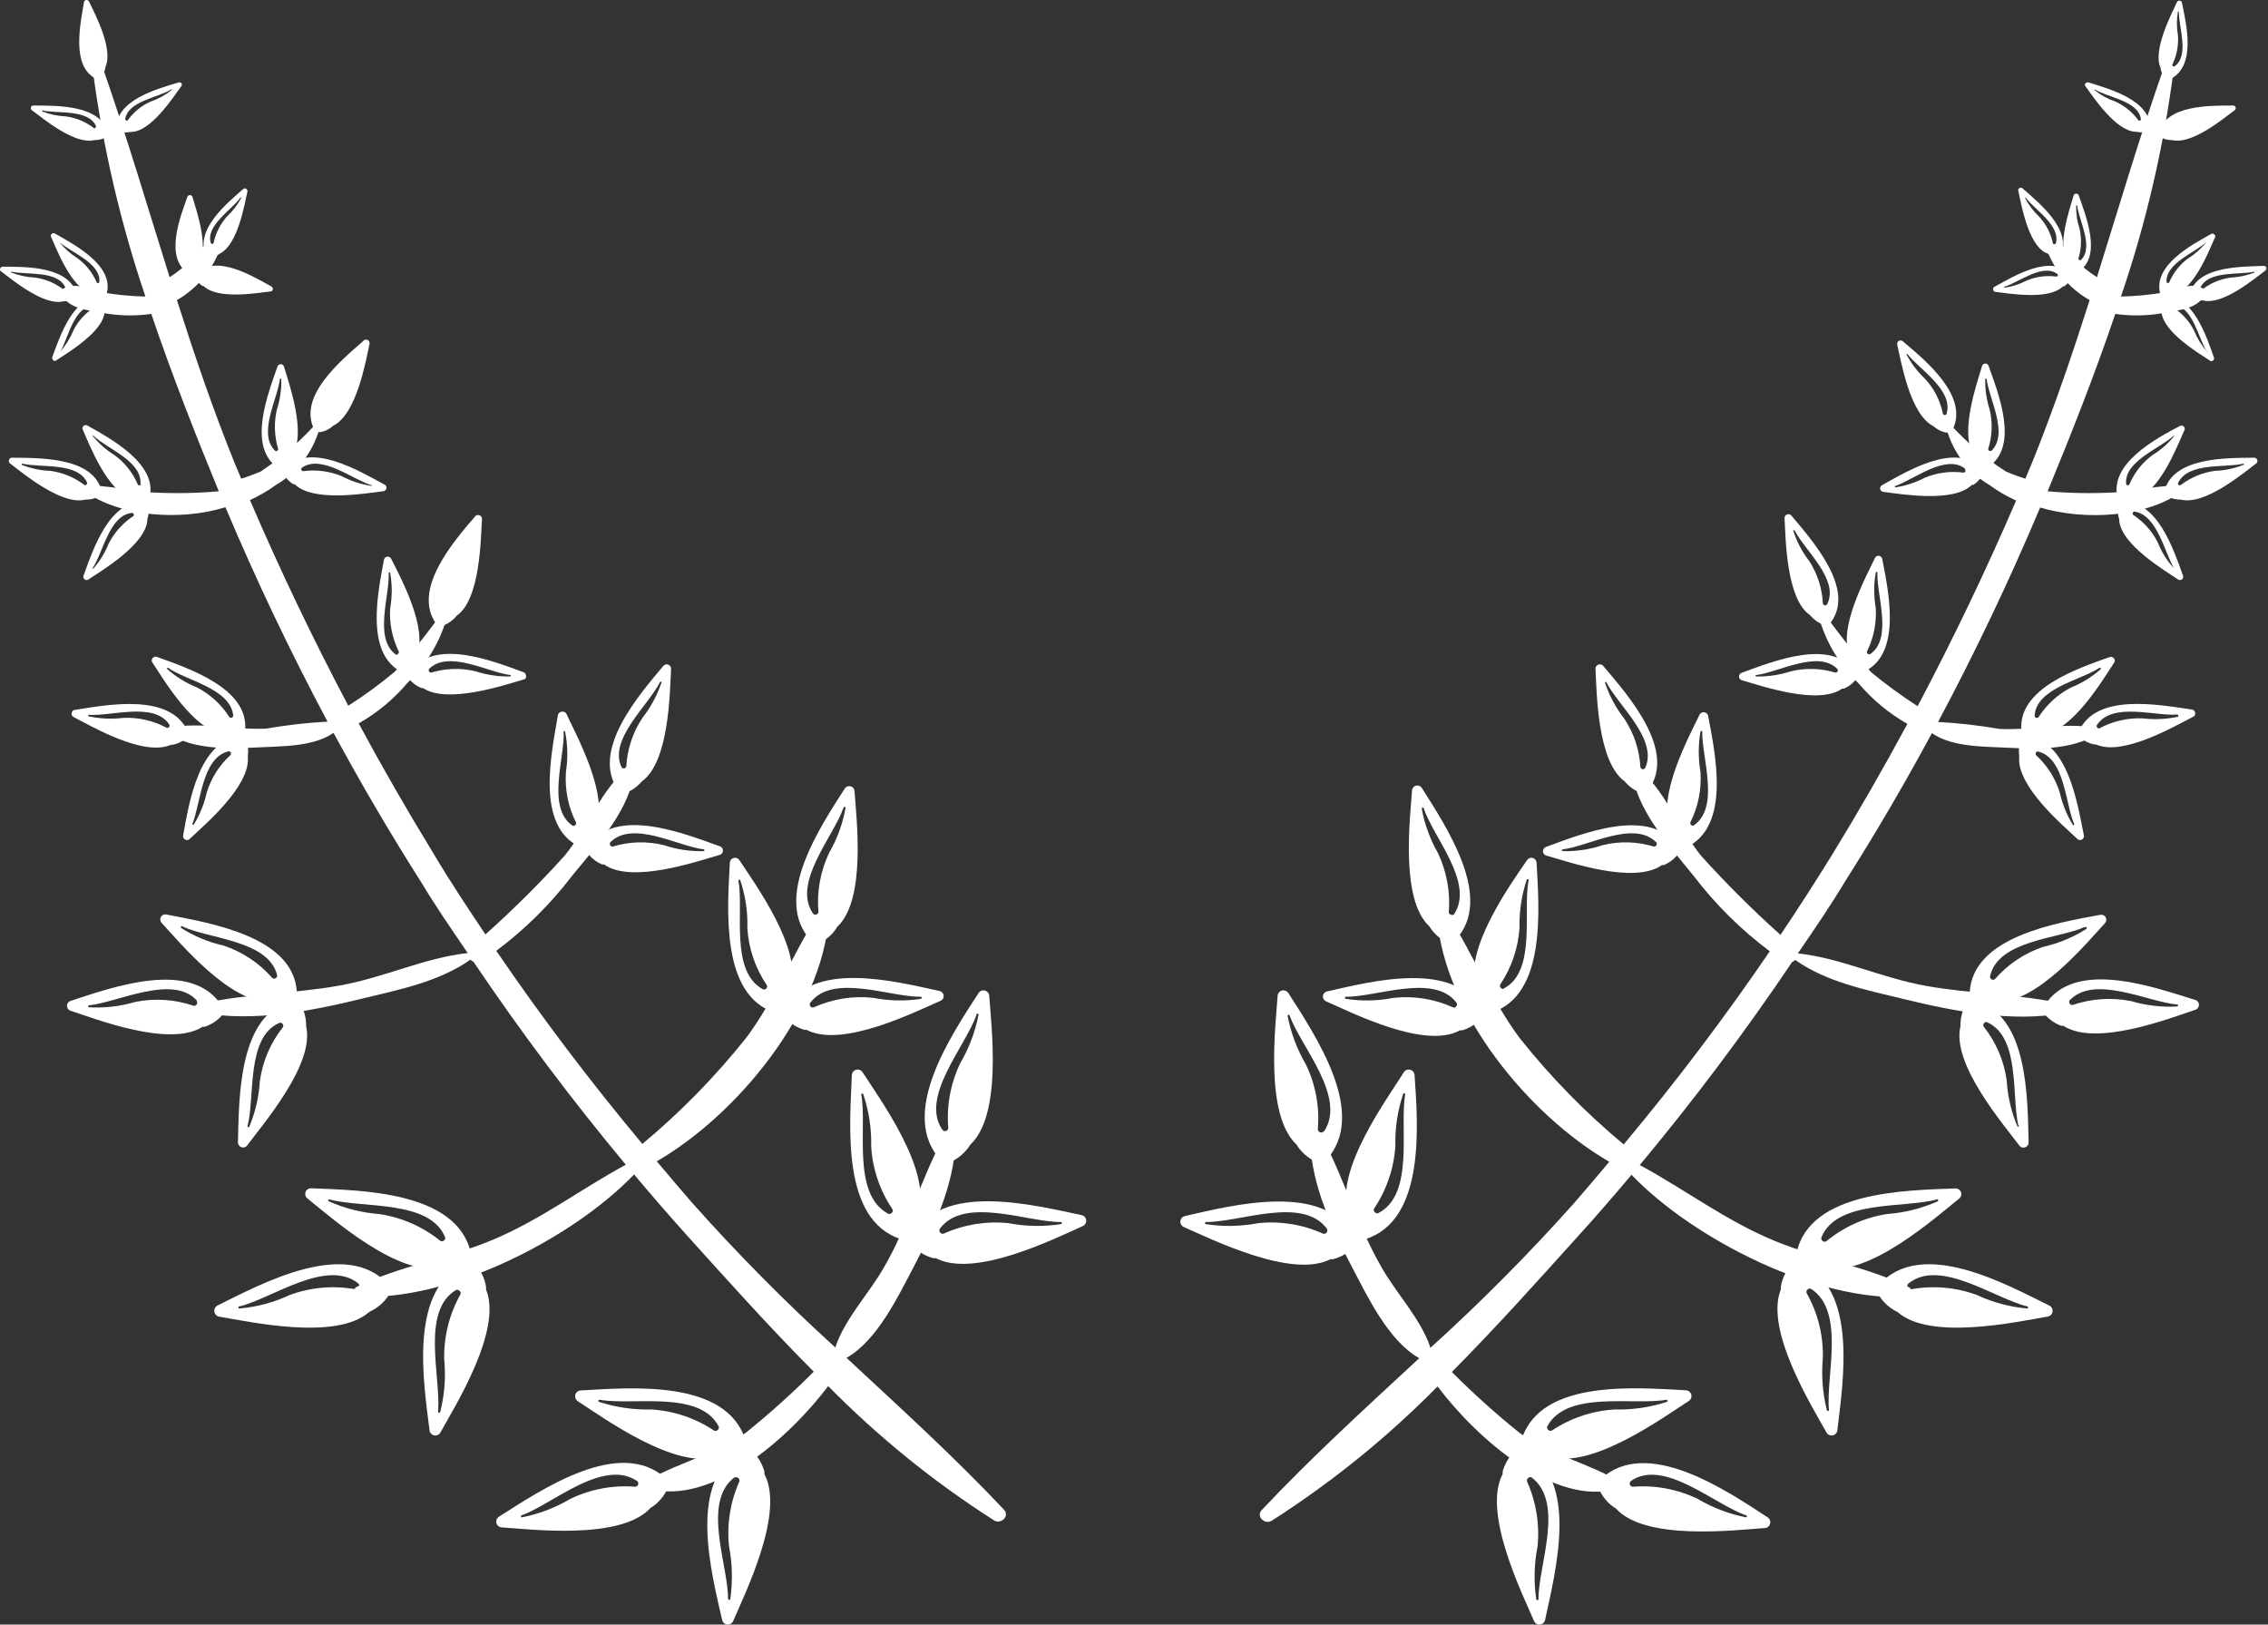 <svg width="148" height="106" viewBox="0 0 148 106" fill="none" xmlns="http://www.w3.org/2000/svg">
<rect x="0" y="0" width="148" height="106" fill="#333333" stroke="none"/>
<path d="M142.503 31.972C142.534 31.95 142.557 31.919 142.568 31.883C142.579 31.847 142.578 31.808 142.564 31.773C142.551 31.738 142.526 31.708 142.494 31.688C142.462 31.669 142.424 31.66 142.387 31.665C140.904 31.665 139.443 32.004 137.97 32.131C136.52 32.206 135.065 32.182 133.618 32.056C135.154 28.339 136.689 24.453 138.034 20.481C139.143 20.64 140.272 20.608 141.37 20.386C142.238 20.238 143.552 20.1 143.88 19.158C143.903 19.095 143.903 19.027 143.88 18.964C143.856 18.902 143.811 18.85 143.753 18.819C142.99 18.384 142.027 18.903 141.243 19.073C140.305 19.238 139.356 19.331 138.405 19.348C140.049 14.535 141.202 9.567 141.846 4.522C141.846 4.173 141.359 3.95 141.232 4.321C139.633 8.885 138.278 13.492 136.837 18.088C136.574 17.918 136.319 17.734 136.075 17.537C135.572 17.099 135.101 16.625 134.666 16.118C134.285 15.684 133.427 16.002 133.703 16.627C134.244 17.874 135.177 18.911 136.361 19.581C135.228 23.129 134.031 26.655 132.612 30.171L132.167 31.23C131.734 31.102 131.31 30.946 130.896 30.764C129.596 29.926 128.407 28.927 127.359 27.789C127.327 27.764 127.289 27.75 127.248 27.747C127.208 27.744 127.168 27.752 127.132 27.771C127.097 27.79 127.067 27.818 127.048 27.853C127.028 27.888 127.018 27.928 127.02 27.969C127.444 29.517 128.454 30.839 129.837 31.654C130.375 32.05 130.954 32.387 131.563 32.66C129.601 37.214 127.458 41.686 125.135 46.078C124.08 45.396 123.065 44.654 122.096 43.854C120.916 42.527 119.812 41.134 118.792 39.681C118.718 39.597 118.548 39.681 118.569 39.766C118.978 41.61 119.925 43.291 121.291 44.595C122.186 45.654 123.262 46.547 124.468 47.232C122.922 50.099 121.298 52.923 119.597 55.704C118.495 57.49 117.358 59.255 116.186 60.999C114.375 59.375 112.65 57.657 111.019 55.853C109.568 54.073 108.562 51.383 106.782 50.028C106.758 50.01 106.729 49.999 106.699 49.996C106.668 49.994 106.638 50.001 106.611 50.015C106.584 50.03 106.562 50.051 106.548 50.078C106.533 50.105 106.526 50.135 106.528 50.166C106.581 52.665 109.049 55.323 110.542 57.176C111.956 59.028 113.621 60.675 115.488 62.069C112.522 66.422 109.345 70.615 105.956 74.671C103.465 72.602 101.194 70.281 99.179 67.745C97.294 65.225 96.16 62.291 94.466 59.665C94.416 59.603 94.347 59.558 94.27 59.536C94.192 59.515 94.11 59.519 94.035 59.547C93.96 59.575 93.896 59.627 93.852 59.693C93.807 59.76 93.785 59.839 93.788 59.919C94.265 66.061 99.74 72.744 105.014 75.804C104.251 76.715 103.478 77.626 102.695 78.526C99.747 81.828 96.626 84.971 93.344 87.941C92.74 86.077 91.088 84.351 90.166 82.709C88.599 80.009 87.752 77.001 86.301 74.237C86.079 73.814 85.475 74.142 85.496 74.534C85.623 77.414 86.936 80.21 88.25 82.72C89.245 84.605 90.601 87.485 92.613 88.619C89.118 91.859 85.602 95.057 82.33 98.531C81.948 98.944 82.531 99.495 82.976 99.23C86.903 96.721 90.537 93.78 93.809 90.461C96.415 93.914 101.413 98.277 105.512 97.154C105.568 97.129 105.617 97.089 105.65 97.037C105.684 96.985 105.702 96.925 105.702 96.863C105.702 96.801 105.684 96.741 105.65 96.689C105.617 96.637 105.568 96.597 105.512 96.572C103.394 95.375 101.159 94.92 99.157 93.49C97.614 92.248 96.14 90.922 94.741 89.519C97.664 86.575 100.428 83.482 103.055 80.57C104.22 79.289 105.353 77.975 106.465 76.652C110.531 80.888 118.643 84.975 124.468 84.605C124.536 84.595 124.6 84.563 124.649 84.515C124.698 84.467 124.731 84.404 124.743 84.336C124.755 84.268 124.744 84.198 124.714 84.136C124.684 84.074 124.635 84.023 124.574 83.991C121.82 82.646 118.686 82.148 115.826 80.972C112.649 79.67 109.981 77.626 107.005 76.016C110.535 71.78 113.85 67.364 116.949 62.768C117.025 62.742 117.091 62.694 117.14 62.63C119.184 64.081 121.82 64.6 124.224 65.183C127.507 65.987 131.341 66.729 134.698 66.093C134.766 66.08 134.827 66.044 134.871 65.991C134.915 65.938 134.939 65.871 134.939 65.802C134.939 65.733 134.915 65.666 134.871 65.613C134.827 65.56 134.766 65.524 134.698 65.511C131.765 64.844 128.662 64.865 125.675 64.325C122.689 63.785 120.147 62.514 117.32 62.207C118.379 60.66 119.438 59.114 120.38 57.547C122.392 54.377 124.288 51.14 126.067 47.836C127.412 48.768 129.498 48.704 131.055 48.789C132.919 48.884 135.185 48.937 136.806 47.92C136.843 47.893 136.872 47.854 136.889 47.81C136.905 47.766 136.909 47.718 136.899 47.673C136.888 47.627 136.865 47.585 136.832 47.552C136.799 47.519 136.756 47.496 136.71 47.486C134.73 47.116 132.474 47.666 130.473 47.56C129.148 47.331 127.812 47.179 126.47 47.105C128.905 42.537 131.126 37.874 133.131 33.115C136.032 33.984 140.184 33.772 142.503 31.972Z" fill="white"/>
<path d="M84.056 64.77C84.012 64.711 83.952 64.666 83.884 64.641C83.815 64.615 83.741 64.61 83.669 64.626C83.598 64.641 83.532 64.677 83.481 64.729C83.429 64.781 83.394 64.846 83.378 64.918C83.24 66.951 82.51 72.744 84.617 74.693L84.702 74.83C84.978 75.216 85.341 75.532 85.761 75.752L85.93 75.805C86.023 75.858 86.131 75.878 86.236 75.863C86.342 75.847 86.439 75.797 86.513 75.72C89.351 72.712 85.814 67.523 84.056 64.77ZM86.386 73.814C86.358 73.847 86.321 73.872 86.279 73.884C86.237 73.897 86.193 73.897 86.151 73.885C86.11 73.872 86.073 73.848 86.044 73.814C86.016 73.781 85.999 73.74 85.994 73.697C86.124 72.241 85.856 70.777 85.221 69.461C84.645 68.477 84.241 67.403 84.024 66.284C84.024 66.199 84.141 66.168 84.162 66.284C84.871 68.254 87.889 71.579 86.407 73.814H86.386Z" fill="white"/>
<path d="M92.306 70.118C92.296 70.044 92.266 69.975 92.219 69.919C92.171 69.863 92.108 69.821 92.037 69.8C91.967 69.779 91.892 69.778 91.821 69.799C91.75 69.82 91.687 69.86 91.638 69.916C90.579 71.621 87.085 76.334 87.974 79.056C87.969 79.112 87.969 79.169 87.974 79.225C88.016 79.684 88.164 80.126 88.409 80.517C88.445 80.565 88.488 80.607 88.536 80.644C88.59 80.736 88.674 80.807 88.774 80.846C88.874 80.884 88.984 80.888 89.086 80.856C93.047 79.617 92.528 73.358 92.306 70.118ZM89.944 79.151C89.785 79.236 89.573 79.013 89.669 78.854C90.484 77.638 90.963 76.228 91.056 74.767C91.027 73.616 91.199 72.469 91.564 71.378C91.57 71.364 91.579 71.352 91.592 71.344C91.604 71.336 91.618 71.331 91.633 71.331C91.648 71.331 91.662 71.336 91.675 71.344C91.687 71.352 91.697 71.364 91.702 71.378C91.31 73.549 92.338 77.922 89.944 79.151Z" fill="white"/>
<path d="M77.289 79.352C77.219 79.374 77.157 79.416 77.11 79.472C77.064 79.528 77.034 79.597 77.025 79.669C77.016 79.742 77.028 79.815 77.06 79.881C77.092 79.947 77.142 80.002 77.204 80.04C79.068 80.856 84.299 83.461 86.82 82.159H86.989C87.437 82.042 87.851 81.821 88.197 81.513L88.302 81.364C88.383 81.295 88.437 81.202 88.459 81.098C88.48 80.995 88.466 80.887 88.419 80.792C86.534 77.043 80.455 78.632 77.289 79.352ZM86.587 80.168C86.609 80.205 86.619 80.248 86.617 80.292C86.614 80.335 86.599 80.377 86.573 80.412C86.547 80.447 86.512 80.474 86.471 80.488C86.43 80.503 86.386 80.506 86.343 80.496C85.018 79.894 83.555 79.656 82.107 79.808C80.979 80.024 79.822 80.046 78.687 79.871C78.612 79.871 78.623 79.733 78.687 79.733C80.879 79.765 84.977 78.018 86.587 80.168Z" fill="white"/>
<path d="M104.431 96.529C104.354 96.603 104.304 96.7 104.288 96.806C104.273 96.912 104.294 97.019 104.347 97.112C104.353 97.171 104.371 97.229 104.4 97.281C104.612 97.703 104.925 98.067 105.31 98.34L105.459 98.436C107.386 100.554 113.189 99.834 115.223 99.696C115.294 99.68 115.36 99.645 115.412 99.593C115.463 99.542 115.499 99.476 115.515 99.405C115.531 99.333 115.525 99.259 115.5 99.19C115.474 99.122 115.43 99.062 115.371 99.018C112.649 97.239 107.439 93.691 104.431 96.529ZM113.963 98.87C114.037 98.87 113.963 99.018 113.963 99.007C112.843 98.789 111.768 98.381 110.786 97.8C109.469 97.164 108.007 96.89 106.549 97.006C106.506 97.004 106.464 96.988 106.43 96.962C106.395 96.935 106.37 96.898 106.357 96.856C106.344 96.815 106.345 96.77 106.358 96.728C106.372 96.687 106.398 96.651 106.433 96.625C108.583 95.142 111.887 98.171 113.941 98.87H113.963Z" fill="white"/>
<path d="M99.295 93.913C99.263 94.016 99.267 94.126 99.306 94.226C99.344 94.326 99.415 94.409 99.507 94.464L99.634 94.581C100.026 94.831 100.473 94.984 100.937 95.025H101.106C103.817 95.926 108.519 92.494 110.245 91.382C110.301 91.335 110.342 91.272 110.363 91.203C110.384 91.132 110.385 91.058 110.365 90.987C110.345 90.917 110.305 90.854 110.25 90.806C110.195 90.758 110.127 90.726 110.055 90.715C106.804 90.546 100.555 89.963 99.295 93.913ZM108.742 91.329C108.761 91.329 108.78 91.337 108.794 91.351C108.808 91.365 108.816 91.384 108.816 91.404C108.816 91.423 108.808 91.442 108.794 91.456C108.78 91.47 108.761 91.478 108.742 91.478C107.651 91.83 106.509 91.995 105.363 91.965C103.899 92.052 102.485 92.528 101.265 93.342C101.226 93.358 101.182 93.363 101.14 93.355C101.098 93.348 101.059 93.328 101.028 93.299C100.997 93.27 100.975 93.233 100.964 93.192C100.953 93.15 100.955 93.107 100.968 93.066C102.25 90.683 106.613 91.721 108.742 91.329Z" fill="white"/>
<path d="M99.433 94.591C99.339 94.543 99.231 94.528 99.126 94.549C99.022 94.57 98.929 94.626 98.861 94.708L98.713 94.814C98.407 95.159 98.183 95.568 98.056 96.01C98.061 96.067 98.061 96.123 98.056 96.18C96.722 98.7 99.316 103.932 100.121 105.806C100.158 105.872 100.214 105.925 100.281 105.959C100.348 105.993 100.424 106.006 100.499 105.997C100.574 105.988 100.644 105.957 100.701 105.908C100.759 105.859 100.8 105.794 100.82 105.722C101.498 102.555 103.118 96.487 99.433 94.591ZM100.397 104.334C100.397 104.354 100.389 104.373 100.375 104.387C100.361 104.401 100.342 104.408 100.322 104.408C100.303 104.408 100.284 104.401 100.27 104.387C100.256 104.373 100.248 104.354 100.248 104.334C100.081 103.198 100.109 102.041 100.333 100.914C100.48 99.467 100.247 98.006 99.655 96.678C99.641 96.638 99.637 96.594 99.647 96.553C99.656 96.511 99.676 96.473 99.707 96.443C99.737 96.413 99.775 96.392 99.816 96.383C99.858 96.374 99.901 96.377 99.941 96.392C102.123 98.044 100.375 102.163 100.397 104.334Z" fill="white"/>
<path d="M122.593 83.853C122.527 83.936 122.491 84.038 122.491 84.144C122.491 84.25 122.527 84.353 122.593 84.435C122.61 84.495 122.635 84.552 122.668 84.605C122.925 84.988 123.27 85.304 123.674 85.526L123.822 85.6C125.94 87.507 131.659 86.236 133.66 85.897C133.733 85.878 133.799 85.838 133.849 85.781C133.9 85.725 133.932 85.654 133.942 85.579C133.952 85.504 133.94 85.428 133.907 85.36C133.874 85.292 133.821 85.236 133.755 85.198C130.822 83.747 125.357 80.729 122.593 83.853ZM132.294 85.24C132.368 85.24 132.358 85.378 132.294 85.378C131.149 85.277 130.031 84.976 128.99 84.488C127.611 83.985 126.123 83.86 124.68 84.128C124.637 84.127 124.596 84.114 124.561 84.09C124.526 84.066 124.499 84.032 124.482 83.994C124.465 83.955 124.46 83.912 124.467 83.87C124.474 83.828 124.493 83.789 124.521 83.758C126.586 82.063 130.187 84.743 132.294 85.24Z" fill="white"/>
<path d="M117.235 81.756C117.215 81.861 117.23 81.97 117.278 82.066C117.326 82.162 117.404 82.239 117.5 82.286C117.539 82.329 117.585 82.365 117.637 82.392C118.051 82.601 118.508 82.71 118.972 82.709H119.141C121.926 83.334 126.29 79.458 127.878 78.177C127.931 78.125 127.967 78.058 127.982 77.986C127.997 77.913 127.989 77.838 127.961 77.769C127.932 77.701 127.884 77.643 127.822 77.602C127.76 77.561 127.687 77.54 127.613 77.541C124.373 77.668 118.093 77.711 117.235 81.756ZM126.374 78.251C126.393 78.242 126.413 78.242 126.432 78.249C126.451 78.255 126.467 78.27 126.475 78.288C126.483 78.306 126.484 78.327 126.477 78.346C126.47 78.365 126.456 78.38 126.438 78.388C125.385 78.854 124.26 79.133 123.113 79.215C121.664 79.445 120.304 80.059 119.173 80.994C119.135 81.014 119.092 81.022 119.049 81.018C119.006 81.014 118.965 80.997 118.931 80.97C118.898 80.943 118.873 80.907 118.859 80.866C118.846 80.825 118.844 80.781 118.855 80.74C119.851 78.251 124.299 78.855 126.417 78.251H126.374Z" fill="white"/>
<path d="M117.436 82.413C117.336 82.373 117.226 82.37 117.123 82.403C117.021 82.435 116.933 82.503 116.875 82.593C116.823 82.624 116.776 82.663 116.737 82.709C116.463 83.081 116.281 83.513 116.208 83.969C116.203 84.026 116.203 84.082 116.208 84.139C115.149 86.786 118.22 91.732 119.215 93.511C119.259 93.57 119.319 93.614 119.388 93.64C119.456 93.665 119.53 93.671 119.602 93.655C119.673 93.639 119.739 93.603 119.79 93.552C119.842 93.5 119.878 93.434 119.893 93.363C120.274 90.133 121.28 83.938 117.436 82.413ZM119.353 92.018C119.348 92.032 119.338 92.043 119.326 92.052C119.313 92.06 119.299 92.065 119.284 92.065C119.269 92.065 119.255 92.06 119.243 92.052C119.23 92.043 119.221 92.032 119.215 92.018C118.937 90.904 118.847 89.751 118.951 88.608C118.989 87.126 118.623 85.661 117.892 84.372C117.807 84.202 118.04 84.001 118.188 84.097C120.454 85.579 119.12 89.868 119.353 92.018Z" fill="white"/>
<path d="M133.417 65.606C133.359 65.68 133.328 65.772 133.328 65.866C133.328 65.96 133.359 66.051 133.417 66.125C133.439 66.174 133.467 66.221 133.501 66.263C133.779 66.561 134.124 66.79 134.507 66.93H134.645C136.763 68.317 141.592 66.443 143.297 65.871C143.356 65.844 143.405 65.8 143.44 65.746C143.474 65.691 143.493 65.628 143.493 65.564C143.493 65.499 143.474 65.436 143.44 65.382C143.405 65.327 143.356 65.284 143.297 65.257C140.597 64.431 135.386 62.503 133.417 65.606ZM142.079 65.543C142.154 65.543 142.154 65.659 142.079 65.67C141.064 65.728 140.047 65.61 139.072 65.32C137.797 65.064 136.478 65.152 135.249 65.574C135.211 65.578 135.174 65.571 135.14 65.555C135.106 65.538 135.077 65.512 135.058 65.48C135.038 65.448 135.027 65.411 135.027 65.374C135.027 65.336 135.038 65.299 135.058 65.267C136.668 63.562 140.184 65.384 142.079 65.543Z" fill="white"/>
<path d="M128.534 64.738C128.529 64.833 128.556 64.927 128.612 65.004C128.668 65.082 128.749 65.137 128.842 65.161L128.979 65.246C129.368 65.373 129.782 65.406 130.186 65.341H130.324C132.855 65.521 136.159 61.539 137.377 60.216C137.419 60.164 137.443 60.101 137.448 60.035C137.453 59.969 137.438 59.903 137.405 59.846C137.372 59.788 137.322 59.743 137.262 59.714C137.202 59.686 137.135 59.676 137.07 59.686C134.243 60.216 128.757 61.084 128.534 64.738ZM136.075 60.502C136.089 60.492 136.106 60.488 136.123 60.491C136.14 60.494 136.155 60.503 136.165 60.517C136.174 60.532 136.178 60.549 136.175 60.566C136.172 60.583 136.163 60.598 136.149 60.607C135.293 61.157 134.346 61.551 133.353 61.772C132.124 62.181 131.026 62.913 130.176 63.89C130.145 63.912 130.109 63.925 130.072 63.927C130.035 63.93 129.998 63.922 129.965 63.904C129.932 63.886 129.904 63.86 129.885 63.828C129.867 63.795 129.857 63.758 129.858 63.721C130.367 61.328 134.338 61.264 136.075 60.47V60.502Z" fill="white"/>
<path d="M128.799 65.288C128.707 65.27 128.611 65.282 128.526 65.325C128.442 65.367 128.374 65.436 128.333 65.521C128.295 65.557 128.259 65.596 128.228 65.638C128.04 66.002 127.939 66.404 127.931 66.813V66.962C127.338 69.418 130.706 73.316 131.796 74.777C131.843 74.825 131.902 74.858 131.967 74.873C132.031 74.887 132.099 74.882 132.161 74.858C132.223 74.835 132.277 74.793 132.316 74.739C132.354 74.685 132.376 74.621 132.379 74.555C132.305 71.674 132.368 66.125 128.799 65.288ZM131.754 73.443C131.754 73.517 131.659 73.559 131.627 73.443C131.238 72.506 131.009 71.511 130.949 70.499C130.773 69.213 130.254 67.998 129.445 66.983C129.35 66.845 129.52 66.633 129.668 66.697C131.86 67.671 131.256 71.59 131.712 73.443H131.754Z" fill="white"/>
<path d="M135.662 47.73C135.633 47.795 135.626 47.868 135.643 47.937C135.661 48.006 135.701 48.068 135.757 48.111L135.842 48.196C136.085 48.39 136.372 48.521 136.678 48.577H136.784C138.532 49.361 141.91 47.38 143.138 46.756C143.34 46.66 143.255 46.332 143.054 46.3C140.883 45.983 136.753 45.188 135.662 47.73ZM142.122 46.671C142.122 46.671 142.196 46.745 142.122 46.766C141.37 46.929 140.597 46.964 139.834 46.872C138.851 46.829 137.874 47.053 137.007 47.518C136.901 47.571 136.763 47.412 136.837 47.306C137.843 45.771 140.671 46.756 142.122 46.618V46.671Z" fill="white"/>
<path d="M131.913 47.677C131.92 47.749 131.95 47.816 132 47.868C132.051 47.92 132.117 47.954 132.188 47.963H132.305C132.61 48.007 132.921 47.982 133.216 47.889H133.321C135.228 47.719 137.219 44.362 137.971 43.219C138.087 43.039 137.865 42.795 137.674 42.869C135.63 43.6 131.638 44.913 131.913 47.677ZM137.028 43.579C137.028 43.579 137.134 43.579 137.092 43.653C136.517 44.166 135.858 44.574 135.143 44.86C134.278 45.307 133.547 45.976 133.025 46.798C133.005 46.819 132.979 46.833 132.951 46.839C132.923 46.846 132.894 46.843 132.867 46.833C132.84 46.823 132.816 46.806 132.799 46.782C132.782 46.759 132.772 46.731 132.771 46.703C132.866 44.902 135.821 44.373 137.007 43.568L137.028 43.579Z" fill="white"/>
<path d="M132.178 48.048C132.106 48.042 132.034 48.061 131.975 48.101C131.915 48.142 131.871 48.201 131.849 48.27C131.842 48.305 131.842 48.341 131.849 48.376C131.748 48.668 131.719 48.981 131.765 49.287C131.76 49.325 131.76 49.365 131.765 49.403C131.606 51.309 134.592 53.83 135.588 54.762C135.628 54.791 135.675 54.808 135.724 54.81C135.773 54.813 135.822 54.801 135.865 54.776C135.907 54.752 135.942 54.715 135.964 54.671C135.987 54.627 135.996 54.578 135.99 54.529C135.556 52.39 134.942 48.238 132.178 48.048ZM135.355 53.777C135.355 53.83 135.302 53.872 135.27 53.83C134.869 53.176 134.579 52.461 134.412 51.712C134.123 50.777 133.589 49.936 132.866 49.276C132.847 49.254 132.835 49.226 132.832 49.197C132.828 49.167 132.834 49.138 132.848 49.112C132.861 49.086 132.882 49.064 132.908 49.05C132.934 49.036 132.964 49.03 132.993 49.033C134.751 49.456 134.772 52.453 135.355 53.777Z" fill="white"/>
<path d="M141.243 32.035C141.229 32.093 141.236 32.154 141.261 32.207C141.286 32.261 141.328 32.305 141.381 32.332L141.465 32.395C141.689 32.52 141.94 32.589 142.196 32.596H142.302C143.848 32.999 146.347 30.913 147.248 30.224C147.276 30.196 147.295 30.16 147.304 30.122C147.313 30.083 147.311 30.042 147.297 30.004C147.284 29.967 147.26 29.934 147.229 29.909C147.198 29.884 147.16 29.869 147.121 29.864C145.331 29.885 141.825 29.801 141.243 32.035ZM146.4 30.245C146.4 30.245 146.475 30.309 146.4 30.33C145.806 30.567 145.176 30.699 144.537 30.722C143.728 30.831 142.962 31.149 142.313 31.643C142.228 31.707 142.09 31.643 142.133 31.506C142.8 30.129 145.267 30.542 146.432 30.245H146.4Z" fill="white"/>
<path d="M138.193 32.501C138.209 32.559 138.244 32.61 138.292 32.646C138.339 32.683 138.398 32.702 138.458 32.703H138.564C138.818 32.702 139.069 32.64 139.294 32.523H139.379C140.925 32.12 142.09 29.081 142.556 28.043C142.63 27.873 142.408 27.704 142.26 27.789C140.682 28.615 137.589 30.277 138.193 32.501ZM141.836 28.435C141.836 28.435 141.921 28.435 141.889 28.435C141.49 28.936 141.006 29.362 140.459 29.695C139.802 30.178 139.286 30.829 138.966 31.58C138.959 31.604 138.944 31.624 138.924 31.639C138.904 31.654 138.88 31.662 138.855 31.662C138.83 31.662 138.806 31.654 138.786 31.639C138.766 31.624 138.751 31.604 138.744 31.58C138.595 30.097 140.957 29.261 141.836 28.435Z" fill="white"/>
<path d="M138.468 32.776C138.408 32.785 138.352 32.811 138.309 32.853C138.265 32.895 138.235 32.95 138.225 33.01C138.223 33.041 138.223 33.073 138.225 33.105C138.182 33.36 138.204 33.622 138.288 33.867V33.952C138.426 35.541 141.222 37.203 142.164 37.828C142.201 37.845 142.241 37.852 142.281 37.847C142.321 37.842 142.359 37.826 142.39 37.801C142.421 37.775 142.444 37.741 142.457 37.703C142.469 37.664 142.471 37.623 142.461 37.584C141.847 35.879 140.756 32.554 138.468 32.776ZM141.868 37.013C141.868 37.013 141.868 37.097 141.804 37.013C141.377 36.537 141.04 35.988 140.809 35.392C140.438 34.663 139.883 34.042 139.199 33.592C139.114 33.539 139.199 33.38 139.273 33.38C140.766 33.581 141.243 36.028 141.868 37.087V37.013Z" fill="white"/>
<path d="M142.884 19.2C142.872 19.248 142.877 19.298 142.899 19.343C142.92 19.387 142.956 19.423 143.001 19.444H143.064C143.248 19.549 143.456 19.604 143.668 19.602C143.696 19.608 143.725 19.608 143.753 19.602C145.023 19.941 147.089 18.204 147.84 17.643C147.866 17.621 147.884 17.591 147.893 17.558C147.901 17.526 147.899 17.491 147.888 17.459C147.877 17.427 147.856 17.399 147.829 17.379C147.801 17.359 147.768 17.348 147.735 17.347C146.231 17.41 143.361 17.347 142.884 19.2ZM147.12 17.717C147.12 17.717 147.12 17.717 147.12 17.781C146.63 17.975 146.111 18.086 145.585 18.109C144.911 18.197 144.272 18.46 143.731 18.872C143.668 18.872 143.562 18.872 143.594 18.755C144.144 17.622 146.178 17.961 147.152 17.717H147.12Z" fill="white"/>
<path d="M140.888 8.82C140.867 8.774 140.862 8.723 140.872 8.673C141.328 6.82 144.229 6.894 145.723 6.884C145.757 6.883 145.792 6.893 145.821 6.912C145.85 6.931 145.872 6.959 145.885 6.991C145.897 7.023 145.9 7.059 145.892 7.093C145.884 7.127 145.865 7.157 145.839 7.18C145.087 7.741 143.011 9.468 141.741 9.139H141.656C141.445 9.136 141.238 9.081 141.052 8.98L140.989 8.928C140.944 8.903 140.909 8.866 140.888 8.82Z" fill="white"/>
<path d="M140.967 19.168C140.981 19.216 141.011 19.257 141.051 19.286C141.092 19.314 141.14 19.329 141.19 19.327H141.243C141.456 19.326 141.666 19.275 141.857 19.179H141.92C143.191 18.85 144.166 16.33 144.547 15.472C144.61 15.335 144.43 15.197 144.303 15.26C143.032 15.97 140.47 17.315 140.967 19.168ZM143.986 15.79C143.656 16.21 143.254 16.569 142.799 16.849C142.255 17.248 141.827 17.786 141.56 18.406C141.554 18.424 141.542 18.441 141.526 18.452C141.509 18.463 141.49 18.47 141.47 18.47C141.451 18.47 141.431 18.463 141.415 18.452C141.399 18.441 141.387 18.424 141.38 18.406C141.306 17.167 143.255 16.478 143.986 15.79Z" fill="white"/>
<path d="M141.243 19.391C141.194 19.395 141.148 19.417 141.113 19.452C141.079 19.486 141.057 19.532 141.052 19.581C141.047 19.606 141.047 19.631 141.052 19.655C141.005 19.864 141.005 20.082 141.052 20.291C141.049 20.315 141.049 20.34 141.052 20.365C141.169 21.678 143.488 23.055 144.229 23.542C144.356 23.627 144.526 23.468 144.473 23.33C143.986 21.953 143.096 19.2 141.243 19.391ZM144.06 22.928C144.06 22.928 144.06 22.991 144.007 22.928C143.658 22.529 143.379 22.074 143.181 21.583C142.878 20.974 142.418 20.458 141.847 20.09C141.783 20.09 141.847 19.91 141.921 19.92C143.096 20.047 143.456 22.091 144.007 22.928H144.06Z" fill="white"/>
<path d="M92.772 51.394C92.732 51.339 92.677 51.297 92.613 51.273C92.55 51.25 92.481 51.245 92.414 51.259C92.348 51.274 92.287 51.307 92.24 51.356C92.192 51.404 92.16 51.465 92.147 51.532C92.02 53.385 91.363 58.67 93.269 60.438L93.354 60.565C93.595 60.916 93.914 61.206 94.286 61.413H94.434C94.518 61.463 94.616 61.483 94.712 61.469C94.809 61.456 94.897 61.41 94.964 61.338C97.558 58.638 94.35 53.904 92.772 51.394ZM94.89 59.644C94.794 59.782 94.53 59.644 94.54 59.538C94.651 58.203 94.406 56.861 93.831 55.651C93.314 54.748 92.955 53.763 92.772 52.739C92.777 52.725 92.787 52.714 92.799 52.705C92.811 52.697 92.826 52.693 92.841 52.693C92.855 52.693 92.87 52.697 92.882 52.705C92.894 52.714 92.904 52.725 92.909 52.739C93.492 54.582 96.245 57.6 94.89 59.644Z" fill="white"/>
<path d="M100.27 56.276C100.264 56.209 100.237 56.144 100.194 56.092C100.152 56.039 100.094 56.001 100.029 55.981C99.964 55.962 99.894 55.962 99.83 55.983C99.765 56.003 99.708 56.043 99.666 56.096C98.607 57.642 95.504 61.942 96.319 64.42C96.314 64.469 96.314 64.519 96.319 64.568C96.35 64.992 96.488 65.4 96.722 65.754C96.748 65.801 96.784 65.841 96.828 65.871C96.877 65.954 96.953 66.019 97.043 66.055C97.133 66.091 97.232 66.097 97.326 66.072C100.937 64.928 100.428 59.231 100.27 56.276ZM98.151 64.505C98.003 64.589 97.813 64.388 97.897 64.24C98.64 63.131 99.075 61.844 99.158 60.512C99.135 59.462 99.293 58.416 99.624 57.42C99.624 57.403 99.63 57.387 99.642 57.375C99.654 57.363 99.67 57.356 99.687 57.356C99.704 57.356 99.72 57.363 99.732 57.375C99.744 57.387 99.751 57.403 99.751 57.42C99.359 59.4 100.291 63.382 98.12 64.505H98.151Z" fill="white"/>
<path d="M86.576 64.695C86.511 64.713 86.452 64.75 86.408 64.801C86.364 64.852 86.336 64.916 86.328 64.983C86.32 65.05 86.332 65.118 86.363 65.178C86.394 65.238 86.443 65.288 86.502 65.32C88.207 66.062 92.962 68.497 95.271 67.227H95.419C95.812 67.111 96.174 66.908 96.478 66.633C96.516 66.592 96.548 66.546 96.573 66.496C96.649 66.435 96.701 66.35 96.721 66.256C96.74 66.161 96.725 66.062 96.679 65.977C95.006 62.588 89.467 64.039 86.576 64.695ZM95.048 65.437C95.144 65.575 94.985 65.797 94.826 65.733C93.607 65.177 92.26 64.961 90.929 65.109C89.903 65.309 88.849 65.331 87.815 65.172C87.741 65.172 87.752 65.034 87.815 65.034C89.817 65.066 93.587 63.478 95.059 65.437H95.048Z" fill="white"/>
<path d="M104.611 43.441C104.573 43.398 104.522 43.368 104.466 43.355C104.41 43.342 104.351 43.345 104.297 43.366C104.243 43.387 104.197 43.423 104.164 43.47C104.132 43.518 104.114 43.574 104.114 43.632C104.198 45.199 104.23 49.71 106.03 50.992L106.115 51.087C106.353 51.354 106.65 51.561 106.983 51.691H107.121C107.197 51.722 107.282 51.727 107.361 51.704C107.44 51.681 107.508 51.631 107.555 51.564C109.472 48.98 106.221 45.347 104.611 43.441ZM107.354 50.113C107.336 50.141 107.31 50.163 107.28 50.176C107.249 50.189 107.216 50.193 107.183 50.188C107.15 50.182 107.12 50.167 107.096 50.144C107.072 50.121 107.055 50.092 107.047 50.06C106.984 48.925 106.619 47.828 105.988 46.883C105.441 46.183 105.018 45.395 104.738 44.553C104.738 44.489 104.823 44.458 104.844 44.553C105.575 46.004 108.223 48.249 107.354 50.113Z" fill="white"/>
<path d="M111.463 46.681C111.446 46.628 111.413 46.58 111.37 46.543C111.327 46.507 111.275 46.483 111.219 46.474C111.163 46.465 111.106 46.472 111.054 46.494C111.002 46.515 110.956 46.551 110.923 46.597C110.245 48.016 108.074 51.977 109.028 54.01C109.032 54.052 109.032 54.095 109.028 54.137C109.108 54.488 109.271 54.815 109.504 55.09C109.533 55.125 109.569 55.154 109.61 55.175C109.658 55.24 109.728 55.288 109.807 55.309C109.886 55.33 109.969 55.324 110.044 55.291C112.978 53.893 111.919 49.16 111.463 46.681ZM110.553 53.851C110.523 53.868 110.489 53.875 110.455 53.872C110.42 53.869 110.388 53.855 110.362 53.834C110.336 53.812 110.316 53.783 110.307 53.75C110.297 53.717 110.298 53.682 110.309 53.65C110.817 52.634 111.044 51.5 110.966 50.367C110.817 49.494 110.817 48.602 110.966 47.73C110.97 47.718 110.979 47.709 110.989 47.702C110.999 47.695 111.011 47.692 111.024 47.692C111.036 47.692 111.048 47.695 111.059 47.702C111.069 47.709 111.077 47.718 111.082 47.73C111.04 49.414 112.258 52.665 110.531 53.851H110.553Z" fill="white"/>
<path d="M100.862 55.27C100.811 55.294 100.766 55.332 100.736 55.38C100.705 55.427 100.688 55.483 100.688 55.54C100.688 55.597 100.705 55.653 100.736 55.701C100.766 55.749 100.811 55.787 100.862 55.81C102.377 56.244 106.645 57.727 108.445 56.446H108.572C108.903 56.308 109.197 56.094 109.43 55.821C109.454 55.783 109.475 55.745 109.493 55.704C109.546 55.64 109.575 55.56 109.575 55.477C109.575 55.394 109.546 55.313 109.493 55.249C107.725 52.57 103.224 54.402 100.862 55.27ZM108.085 54.963C108.102 54.991 108.112 55.023 108.112 55.055C108.113 55.088 108.104 55.12 108.088 55.148C108.072 55.177 108.048 55.2 108.02 55.216C107.991 55.232 107.959 55.239 107.926 55.238C106.843 54.905 105.69 54.872 104.59 55.143C103.748 55.425 102.862 55.558 101.974 55.535C101.911 55.535 101.9 55.429 101.974 55.418C103.637 55.228 106.623 53.48 108.085 54.963Z" fill="white"/>
<path d="M116.886 33.624C116.851 33.589 116.808 33.565 116.76 33.554C116.713 33.544 116.663 33.547 116.617 33.564C116.572 33.58 116.532 33.61 116.502 33.649C116.473 33.688 116.455 33.734 116.451 33.783C116.526 35.149 116.557 39.078 118.114 40.137L118.188 40.221C118.4 40.452 118.661 40.633 118.951 40.751H119.067C119.134 40.776 119.206 40.778 119.275 40.759C119.343 40.74 119.404 40.7 119.448 40.645C121.122 38.453 118.284 35.297 116.886 33.624ZM119.226 39.438C119.208 39.46 119.184 39.477 119.157 39.487C119.13 39.497 119.101 39.499 119.072 39.494C119.044 39.489 119.018 39.475 118.996 39.456C118.975 39.437 118.959 39.412 118.951 39.385C118.909 38.402 118.605 37.447 118.072 36.621C117.601 36.015 117.242 35.33 117.013 34.598H117.108C117.722 35.869 120.063 37.818 119.226 39.438Z" fill="white"/>
<path d="M122.826 36.462C122.815 36.412 122.789 36.367 122.752 36.333C122.715 36.298 122.669 36.275 122.618 36.267C122.568 36.259 122.517 36.266 122.471 36.288C122.425 36.309 122.386 36.344 122.36 36.388C121.778 37.616 119.893 41.058 120.719 42.742C120.719 42.742 120.719 42.816 120.719 42.848C120.785 43.151 120.923 43.434 121.121 43.674C121.149 43.703 121.181 43.729 121.217 43.748C121.259 43.806 121.32 43.847 121.39 43.864C121.46 43.882 121.533 43.874 121.598 43.843C124.14 42.71 123.239 38.601 122.826 36.462ZM122.043 42.678C121.937 42.742 121.778 42.615 121.831 42.509C122.268 41.626 122.465 40.643 122.403 39.66C122.27 38.9 122.27 38.122 122.403 37.362C122.403 37.348 122.408 37.334 122.418 37.325C122.428 37.315 122.442 37.309 122.456 37.309C122.47 37.309 122.483 37.315 122.493 37.325C122.503 37.334 122.509 37.348 122.509 37.362C122.456 38.834 123.525 41.651 122.043 42.678Z" fill="white"/>
<path d="M113.634 43.907C113.589 43.927 113.55 43.959 113.523 44.001C113.496 44.042 113.482 44.09 113.482 44.14C113.482 44.189 113.496 44.238 113.523 44.279C113.55 44.321 113.589 44.353 113.634 44.373C114.947 44.754 118.643 46.035 120.211 44.934H120.317C120.604 44.818 120.859 44.632 121.058 44.394C121.089 44.365 121.111 44.329 121.122 44.288C121.164 44.231 121.186 44.163 121.186 44.092C121.186 44.022 121.164 43.953 121.122 43.896C119.586 41.566 115.689 43.155 113.634 43.907ZM119.893 43.642C119.912 43.665 119.924 43.692 119.927 43.722C119.931 43.751 119.925 43.781 119.912 43.807C119.898 43.833 119.877 43.854 119.851 43.868C119.825 43.883 119.795 43.889 119.766 43.886C118.824 43.598 117.822 43.569 116.864 43.801C116.133 44.04 115.367 44.154 114.598 44.14C114.545 44.14 114.534 44.045 114.598 44.045C116.038 43.875 118.633 42.382 119.893 43.642Z" fill="white"/>
<path d="M124.161 22.261C124.126 22.233 124.084 22.216 124.04 22.212C123.996 22.209 123.952 22.218 123.913 22.24C123.874 22.261 123.843 22.294 123.823 22.334C123.803 22.373 123.795 22.418 123.801 22.462C124.065 23.637 124.648 27.058 126.173 27.81L126.247 27.873C126.46 28.046 126.71 28.166 126.978 28.223H127.084C127.146 28.237 127.21 28.23 127.268 28.203C127.325 28.176 127.372 28.131 127.401 28.075C128.535 25.851 125.622 23.5 124.161 22.261ZM127.031 27.005C127.019 27.027 127.002 27.046 126.98 27.059C126.959 27.072 126.934 27.078 126.909 27.078C126.884 27.078 126.859 27.072 126.838 27.059C126.816 27.046 126.799 27.027 126.787 27.005C126.617 26.149 126.214 25.358 125.622 24.718C125.125 24.25 124.709 23.703 124.394 23.097H124.468C125.209 24.072 127.476 25.438 127.031 26.973V27.005Z" fill="white"/>
<path d="M129.763 23.86C129.747 23.818 129.718 23.783 129.681 23.758C129.645 23.733 129.601 23.72 129.557 23.72C129.512 23.72 129.469 23.733 129.432 23.758C129.395 23.783 129.367 23.818 129.35 23.86C129.001 25.014 127.846 28.286 128.81 29.684C128.814 29.712 128.814 29.741 128.81 29.769C128.91 30.025 129.07 30.254 129.276 30.436L129.371 30.489C129.423 30.525 129.484 30.544 129.546 30.544C129.609 30.544 129.67 30.525 129.721 30.489C131.797 29.144 130.409 25.681 129.763 23.86ZM129.954 29.409C129.933 29.422 129.909 29.43 129.884 29.43C129.86 29.431 129.835 29.425 129.813 29.413C129.792 29.401 129.774 29.384 129.761 29.363C129.749 29.341 129.742 29.317 129.742 29.292C130.006 28.459 130.039 27.57 129.837 26.719C129.626 26.07 129.53 25.389 129.551 24.707H129.636C129.774 25.988 131.108 28.297 129.954 29.409Z" fill="white"/>
<path d="M122.784 31.675C122.749 31.701 122.721 31.736 122.705 31.777C122.689 31.817 122.684 31.862 122.692 31.905C122.7 31.948 122.719 31.988 122.749 32.02C122.778 32.053 122.816 32.076 122.858 32.088C124.055 32.236 127.476 32.83 128.683 31.633H128.778C129.007 31.48 129.202 31.282 129.35 31.05C129.355 31.019 129.355 30.987 129.35 30.955C129.391 30.906 129.413 30.844 129.413 30.78C129.413 30.716 129.391 30.655 129.35 30.605C127.656 28.784 124.468 30.733 122.784 31.675ZM128.217 30.616C128.236 30.633 128.25 30.656 128.256 30.681C128.263 30.706 128.261 30.733 128.252 30.757C128.243 30.781 128.226 30.802 128.205 30.816C128.184 30.831 128.158 30.839 128.132 30.838C127.27 30.723 126.392 30.84 125.591 31.177C124.985 31.494 124.329 31.705 123.653 31.802V31.718C124.881 31.305 126.936 29.61 128.217 30.563V30.616Z" fill="white"/>
<path d="M131.976 12.285C131.87 12.189 131.669 12.285 131.701 12.433C131.902 13.333 132.336 15.928 133.501 16.5H133.554C133.719 16.629 133.911 16.72 134.116 16.764C134.127 16.77 134.14 16.773 134.153 16.773C134.165 16.773 134.178 16.77 134.19 16.764C134.236 16.777 134.286 16.773 134.33 16.754C134.374 16.735 134.411 16.701 134.433 16.658C135.27 15.038 133.078 13.248 131.976 12.285ZM134.147 15.885C134.141 15.904 134.129 15.92 134.113 15.932C134.096 15.943 134.077 15.949 134.057 15.949C134.038 15.949 134.018 15.943 134.002 15.932C133.986 15.92 133.974 15.904 133.967 15.885C133.832 15.237 133.525 14.637 133.078 14.149C132.7 13.794 132.385 13.379 132.146 12.92C132.146 12.92 132.146 12.856 132.209 12.92C132.771 13.682 134.507 14.731 134.147 15.906V15.885Z" fill="white"/>
<path d="M135.641 12.729C135.625 12.7 135.603 12.677 135.575 12.66C135.547 12.643 135.515 12.634 135.482 12.634C135.449 12.634 135.417 12.643 135.389 12.66C135.361 12.677 135.338 12.7 135.323 12.729C135.069 13.608 134.19 16.097 134.921 17.156V17.22C134.998 17.413 135.117 17.586 135.27 17.728H135.344C135.384 17.753 135.43 17.767 135.477 17.767C135.524 17.767 135.57 17.753 135.609 17.728C137.187 16.775 136.139 14.138 135.641 12.729ZM135.789 16.965C135.773 16.975 135.754 16.98 135.735 16.98C135.716 16.98 135.698 16.974 135.682 16.965C135.665 16.955 135.652 16.941 135.643 16.924C135.634 16.908 135.63 16.889 135.63 16.87C135.824 16.238 135.849 15.566 135.704 14.921C135.541 14.43 135.466 13.914 135.482 13.396H135.545C135.651 14.371 136.657 16.129 135.789 16.965Z" fill="white"/>
<path d="M130.134 18.723C130.107 18.743 130.086 18.77 130.073 18.801C130.06 18.832 130.057 18.866 130.062 18.899C130.068 18.932 130.082 18.962 130.104 18.988C130.126 19.013 130.155 19.031 130.187 19.041C131.097 19.147 133.692 19.602 134.613 18.692H134.677C134.852 18.58 135 18.432 135.111 18.257C135.114 18.229 135.114 18.201 135.111 18.173C135.14 18.134 135.155 18.088 135.155 18.04C135.155 17.993 135.14 17.946 135.111 17.908C133.83 16.531 131.415 18.024 130.134 18.723ZM134.253 17.876C134.269 17.889 134.28 17.906 134.285 17.925C134.291 17.945 134.29 17.965 134.283 17.984C134.276 18.003 134.263 18.019 134.246 18.03C134.23 18.041 134.21 18.046 134.19 18.046C133.536 17.959 132.871 18.047 132.262 18.3C131.803 18.542 131.305 18.703 130.79 18.776V18.713C131.712 18.448 133.279 17.156 134.253 17.876Z" fill="white"/>
<path d="M142.376 0.138C142.361 0.109 142.338 0.085 142.31 0.068C142.282 0.051 142.25 0.042 142.217 0.042C142.185 0.042 142.153 0.051 142.125 0.068C142.097 0.085 142.074 0.109 142.058 0.138C141.677 0.964 140.449 3.315 140.999 4.448C140.999 4.448 140.999 4.501 140.999 4.522C141.043 4.726 141.138 4.916 141.275 5.073L141.338 5.126C141.369 5.162 141.41 5.186 141.456 5.196C141.502 5.205 141.55 5.199 141.592 5.179C143.361 4.321 142.662 1.567 142.376 0.138ZM141.91 4.321C141.847 4.374 141.73 4.321 141.762 4.204C142.05 3.609 142.175 2.947 142.122 2.288C142.032 1.78 142.032 1.26 142.122 0.752H142.185C142.154 1.737 142.895 3.611 141.91 4.321Z" fill="white"/>
<path d="M136.255 5.369C136.128 5.369 135.979 5.496 136.075 5.613C136.615 6.354 138.066 8.546 139.358 8.599H139.432C139.634 8.647 139.844 8.647 140.046 8.599H140.12C140.167 8.589 140.21 8.563 140.242 8.527C140.275 8.491 140.295 8.446 140.3 8.398C140.385 6.545 137.653 5.803 136.255 5.369ZM139.707 7.784C139.707 7.858 139.591 7.911 139.538 7.847C139.151 7.311 138.628 6.887 138.023 6.619C137.535 6.452 137.08 6.202 136.678 5.878C136.678 5.878 136.678 5.803 136.678 5.825C137.557 6.375 139.559 6.577 139.707 7.784Z" fill="white"/>
<path d="M5.403 31.972C5.372 31.95 5.349 31.919 5.338 31.883C5.327 31.847 5.328 31.808 5.342 31.773C5.355 31.738 5.38 31.708 5.412 31.688C5.444 31.669 5.482 31.66 5.519 31.665C7.002 31.665 8.463 32.004 9.925 32.131C11.376 32.207 12.83 32.182 14.277 32.056C12.752 28.339 11.217 24.453 9.872 20.481C8.763 20.64 7.634 20.608 6.536 20.386C5.667 20.238 4.354 20.1 4.026 19.158C4 19.096 3.999 19.026 4.023 18.963C4.046 18.9 4.093 18.849 4.153 18.819C4.916 18.384 5.869 18.903 6.663 19.073C7.597 19.238 8.542 19.33 9.491 19.348C7.856 14.532 6.704 9.566 6.049 4.522C6.049 4.173 6.546 3.95 6.674 4.321C8.262 8.885 9.628 13.492 11.069 18.088C11.332 17.918 11.586 17.734 11.831 17.537C12.331 17.099 12.798 16.625 13.229 16.118C13.621 15.684 14.468 16.002 14.203 16.627C13.656 17.87 12.724 18.906 11.545 19.581C12.678 23.129 13.875 26.655 15.294 30.171L15.739 31.23C16.171 31.1 16.595 30.944 17.01 30.764C18.299 29.912 19.476 28.901 20.515 27.757C20.547 27.733 20.585 27.718 20.626 27.715C20.666 27.712 20.706 27.72 20.742 27.739C20.777 27.758 20.807 27.787 20.826 27.822C20.846 27.857 20.856 27.897 20.854 27.937C20.43 29.485 19.42 30.808 18.037 31.622C17.497 32.016 16.919 32.353 16.311 32.628C18.266 37.182 20.405 41.655 22.728 46.046C23.787 45.37 24.802 44.627 25.768 43.822C26.954 42.498 28.061 41.105 29.082 39.65C29.157 39.565 29.326 39.65 29.305 39.734C28.896 41.578 27.949 43.259 26.583 44.563C25.688 45.623 24.612 46.515 23.406 47.2C24.952 50.067 26.576 52.891 28.277 55.672C29.337 57.462 30.512 59.231 31.677 60.968C33.494 59.346 35.223 57.628 36.855 55.821C38.306 54.042 39.312 51.352 41.092 49.996C41.116 49.978 41.145 49.967 41.175 49.965C41.206 49.962 41.236 49.969 41.263 49.983C41.29 49.998 41.312 50.02 41.327 50.046C41.341 50.073 41.348 50.103 41.346 50.134C41.346 52.633 38.825 55.291 37.332 57.145C35.918 58.996 34.254 60.643 32.386 62.037C35.352 66.39 38.529 70.584 41.918 74.639C44.406 72.567 46.677 70.246 48.695 67.713C50.58 65.193 51.714 62.26 53.408 59.633C53.458 59.571 53.527 59.526 53.604 59.505C53.682 59.484 53.764 59.487 53.839 59.516C53.914 59.544 53.978 59.595 54.022 59.661C54.067 59.728 54.089 59.807 54.086 59.887C53.609 66.03 48.134 72.712 42.86 75.773C43.623 76.683 44.396 77.594 45.179 78.494C48.12 81.8 51.234 84.946 54.509 87.92C55.113 86.056 56.765 84.329 57.686 82.688C59.254 79.988 60.09 76.98 61.552 74.216C61.774 73.792 62.378 74.121 62.357 74.512C62.23 77.393 60.916 80.189 59.603 82.699C58.608 84.584 57.242 87.464 55.24 88.597C58.724 91.838 62.251 95.036 65.523 98.51C65.904 98.923 65.322 99.474 64.877 99.209C60.949 96.7 57.315 93.759 54.043 90.44C51.438 93.892 46.44 98.256 42.331 97.133C42.045 97.048 42.098 96.667 42.331 96.551C44.449 95.354 46.683 94.898 48.685 93.469C50.228 92.227 51.703 90.901 53.101 89.498C50.167 86.553 47.403 83.461 44.777 80.549C43.623 79.267 42.489 77.954 41.377 76.63C37.311 80.867 29.188 84.954 23.374 84.584C23.306 84.573 23.243 84.542 23.193 84.494C23.144 84.445 23.111 84.383 23.099 84.315C23.088 84.247 23.098 84.177 23.128 84.115C23.158 84.053 23.207 84.002 23.268 83.969C26.022 82.624 29.157 82.127 32.016 80.951C35.193 79.649 37.862 77.605 40.837 75.995C37.307 71.759 33.993 67.343 30.893 62.747C30.817 62.721 30.751 62.673 30.703 62.609C28.659 64.06 26.022 64.579 23.618 65.161C20.335 65.966 16.501 66.707 13.144 66.072C13.076 66.059 13.015 66.023 12.971 65.97C12.927 65.917 12.903 65.85 12.903 65.781C12.903 65.712 12.927 65.645 12.971 65.592C13.015 65.539 13.076 65.503 13.144 65.49C16.078 64.822 19.18 64.844 22.167 64.303C25.153 63.763 27.684 62.493 30.523 62.185C29.464 60.639 28.405 59.093 27.462 57.526C25.45 54.356 23.551 51.119 21.765 47.815C20.42 48.747 18.344 48.683 16.777 48.768C14.923 48.863 12.657 48.916 11.037 47.899C10.999 47.871 10.97 47.833 10.954 47.789C10.937 47.745 10.934 47.697 10.944 47.651C10.954 47.605 10.977 47.563 11.01 47.53C11.044 47.497 11.086 47.475 11.132 47.465C13.112 47.094 15.368 47.645 17.37 47.539C18.694 47.31 20.031 47.158 21.373 47.084C18.937 42.516 16.717 37.853 14.711 33.094C11.873 33.984 7.807 33.772 5.403 31.972Z" fill="white"/>
<path d="M61.414 75.72C61.487 75.799 61.584 75.85 61.69 75.866C61.796 75.881 61.904 75.86 61.996 75.805L62.166 75.752C62.586 75.532 62.949 75.216 63.225 74.83L63.31 74.693C65.428 72.744 64.686 66.951 64.549 64.918C64.533 64.846 64.498 64.781 64.446 64.729C64.394 64.677 64.329 64.641 64.257 64.626C64.186 64.61 64.112 64.615 64.043 64.641C63.975 64.666 63.915 64.711 63.871 64.77C62.092 67.523 58.565 72.712 61.414 75.72ZM63.723 66.189C63.723 66.104 63.871 66.136 63.86 66.189C63.644 67.308 63.239 68.382 62.664 69.366C62.03 70.683 61.759 72.145 61.88 73.602C61.878 73.645 61.862 73.687 61.836 73.722C61.809 73.756 61.772 73.781 61.73 73.794C61.689 73.807 61.644 73.806 61.603 73.793C61.561 73.779 61.525 73.753 61.499 73.718C60.005 71.579 63.024 68.254 63.723 66.21V66.189Z" fill="white"/>
<path d="M58.809 80.856C58.911 80.888 59.021 80.884 59.121 80.846C59.221 80.807 59.305 80.736 59.36 80.644C59.407 80.607 59.45 80.565 59.487 80.517C59.731 80.126 59.88 79.684 59.921 79.225C59.926 79.169 59.926 79.112 59.921 79.056C60.81 76.334 57.369 71.642 56.257 69.916C56.209 69.86 56.145 69.82 56.074 69.799C56.004 69.778 55.928 69.779 55.858 69.8C55.787 69.821 55.724 69.863 55.676 69.919C55.629 69.975 55.599 70.044 55.59 70.118C55.462 73.358 54.859 79.617 58.809 80.856ZM56.204 71.42C56.204 71.335 56.31 71.304 56.341 71.42C56.706 72.512 56.879 73.658 56.85 74.809C56.938 76.271 57.417 77.683 58.237 78.897C58.332 79.056 58.12 79.278 57.962 79.193C55.568 77.922 56.596 73.549 56.204 71.42Z" fill="white"/>
<path d="M59.487 80.729C59.44 80.824 59.426 80.931 59.447 81.035C59.468 81.138 59.523 81.232 59.603 81.301L59.709 81.449C60.055 81.757 60.468 81.979 60.916 82.095H61.075C63.606 83.419 68.838 80.814 70.702 79.977C70.764 79.939 70.814 79.883 70.846 79.817C70.877 79.752 70.89 79.678 70.881 79.606C70.872 79.533 70.842 79.465 70.795 79.408C70.749 79.352 70.687 79.311 70.617 79.289C67.44 78.632 61.372 77.043 59.487 80.729ZM69.23 79.733C69.314 79.733 69.325 79.86 69.23 79.871C68.094 80.046 66.937 80.024 65.809 79.808C64.361 79.659 62.9 79.896 61.573 80.496C61.531 80.506 61.486 80.503 61.446 80.488C61.405 80.474 61.369 80.447 61.343 80.412C61.317 80.377 61.302 80.335 61.3 80.292C61.297 80.248 61.308 80.205 61.33 80.168C62.929 78.018 67.112 79.765 69.23 79.733Z" fill="white"/>
<path d="M32.535 98.976C32.476 99.019 32.431 99.079 32.406 99.148C32.38 99.216 32.375 99.291 32.391 99.362C32.406 99.434 32.442 99.499 32.494 99.551C32.546 99.602 32.611 99.638 32.683 99.653C34.716 99.791 40.509 100.501 42.447 98.393L42.595 98.298C42.98 98.024 43.293 97.661 43.506 97.239C43.53 97.184 43.548 97.128 43.559 97.069C43.612 96.977 43.633 96.869 43.617 96.764C43.602 96.658 43.551 96.561 43.474 96.487C40.456 93.691 35.277 97.239 32.535 98.976ZM41.568 96.625C41.603 96.651 41.629 96.687 41.642 96.728C41.656 96.77 41.657 96.814 41.644 96.856C41.631 96.898 41.606 96.935 41.571 96.962C41.537 96.988 41.495 97.004 41.452 97.006C39.994 96.889 38.532 97.163 37.215 97.8C36.233 98.381 35.158 98.789 34.038 99.007C34.025 99.002 34.013 98.992 34.005 98.98C33.996 98.968 33.992 98.953 33.992 98.939C33.992 98.924 33.996 98.909 34.005 98.897C34.013 98.885 34.025 98.875 34.038 98.87C36.019 98.171 39.323 95.142 41.568 96.625Z" fill="white"/>
<path d="M37.851 90.726C37.779 90.737 37.711 90.768 37.656 90.817C37.601 90.865 37.561 90.928 37.541 90.998C37.521 91.069 37.522 91.143 37.543 91.213C37.564 91.283 37.605 91.346 37.66 91.393C39.365 92.505 44.089 95.936 46.8 95.036H46.99C47.451 94.996 47.895 94.843 48.282 94.591C48.334 94.56 48.381 94.521 48.42 94.475C48.512 94.42 48.583 94.336 48.621 94.236C48.66 94.136 48.663 94.026 48.632 93.924C47.35 89.963 41.102 90.546 37.851 90.726ZM46.895 93.066C46.98 93.225 46.757 93.437 46.598 93.342C45.379 92.528 43.964 92.052 42.5 91.965C41.355 91.995 40.212 91.83 39.122 91.478C39.102 91.478 39.083 91.47 39.069 91.456C39.055 91.442 39.048 91.423 39.048 91.404C39.048 91.384 39.055 91.365 39.069 91.351C39.083 91.337 39.102 91.33 39.122 91.33C41.293 91.721 45.656 90.684 46.895 93.066Z" fill="white"/>
<path d="M47.128 105.722C47.148 105.794 47.19 105.859 47.247 105.908C47.304 105.957 47.374 105.988 47.449 105.997C47.524 106.006 47.6 105.993 47.667 105.959C47.734 105.925 47.79 105.872 47.827 105.806C48.632 103.932 51.226 98.7 49.881 96.18V96.01C49.754 95.568 49.53 95.159 49.225 94.814C49.18 94.773 49.13 94.737 49.077 94.708C49.009 94.626 48.915 94.57 48.811 94.549C48.707 94.528 48.599 94.543 48.505 94.591C44.798 96.487 46.408 102.555 47.128 105.722ZM47.922 96.413C47.96 96.391 48.003 96.38 48.047 96.383C48.09 96.385 48.132 96.4 48.167 96.426C48.202 96.452 48.228 96.488 48.243 96.529C48.258 96.57 48.261 96.614 48.251 96.656C47.654 97.984 47.421 99.445 47.573 100.892C47.791 102.02 47.82 103.176 47.657 104.313C47.657 104.333 47.65 104.352 47.636 104.365C47.622 104.379 47.603 104.387 47.583 104.387C47.564 104.387 47.545 104.379 47.531 104.365C47.517 104.352 47.509 104.333 47.509 104.313C47.53 102.163 45.783 98.044 47.922 96.392V96.413Z" fill="white"/>
<path d="M14.161 85.198C14.099 85.238 14.05 85.294 14.019 85.361C13.988 85.427 13.976 85.501 13.985 85.574C13.994 85.647 14.023 85.716 14.069 85.773C14.115 85.83 14.176 85.873 14.245 85.897C16.258 86.236 21.955 87.507 24.094 85.6L24.243 85.526C24.666 85.311 25.03 84.994 25.302 84.605C25.334 84.552 25.359 84.495 25.376 84.435C25.442 84.353 25.478 84.25 25.478 84.144C25.478 84.038 25.442 83.936 25.376 83.853C22.633 80.729 17.084 83.747 14.161 85.198ZM23.395 83.758C23.424 83.789 23.442 83.828 23.449 83.87C23.456 83.912 23.451 83.955 23.434 83.994C23.417 84.032 23.39 84.066 23.355 84.09C23.32 84.114 23.279 84.127 23.236 84.128C21.794 83.859 20.305 83.984 18.926 84.488C17.885 84.976 16.767 85.277 15.622 85.378C15.537 85.378 15.516 85.251 15.622 85.24C17.719 84.743 21.32 82.063 23.406 83.758H23.395Z" fill="white"/>
<path d="M20.282 77.531C20.209 77.532 20.137 77.554 20.077 77.596C20.017 77.637 19.97 77.696 19.943 77.764C19.916 77.832 19.909 77.906 19.924 77.978C19.94 78.049 19.976 78.115 20.028 78.166C21.616 79.448 25.98 83.323 28.765 82.699H28.987C29.451 82.699 29.908 82.59 30.321 82.381C30.373 82.354 30.42 82.319 30.459 82.275C30.555 82.228 30.633 82.151 30.681 82.055C30.729 81.959 30.744 81.851 30.724 81.746C29.813 77.711 23.533 77.668 20.282 77.531ZM29.051 80.708C29.062 80.749 29.06 80.793 29.047 80.834C29.033 80.875 29.008 80.911 28.975 80.938C28.941 80.965 28.9 80.982 28.857 80.986C28.814 80.99 28.771 80.982 28.733 80.962C27.585 80.034 26.211 79.431 24.751 79.215C23.618 79.128 22.507 78.849 21.468 78.388C21.454 78.383 21.442 78.374 21.434 78.361C21.426 78.349 21.421 78.334 21.421 78.32C21.421 78.305 21.426 78.29 21.434 78.278C21.442 78.266 21.454 78.256 21.468 78.251C23.607 78.854 28.055 78.251 29.051 80.74V80.708Z" fill="white"/>
<path d="M28.034 93.363C28.049 93.434 28.085 93.5 28.137 93.552C28.188 93.604 28.254 93.639 28.325 93.655C28.396 93.671 28.471 93.665 28.54 93.64C28.608 93.614 28.668 93.57 28.712 93.511C29.707 91.732 32.799 86.787 31.719 84.139C31.719 84.086 31.719 84.022 31.719 83.969C31.646 83.513 31.464 83.081 31.19 82.709C31.151 82.663 31.104 82.624 31.052 82.593C30.992 82.504 30.904 82.438 30.803 82.406C30.701 82.373 30.591 82.376 30.491 82.413C26.625 83.938 27.631 90.133 28.034 93.363ZM29.739 84.181C29.898 84.086 30.131 84.287 30.046 84.457C29.319 85.748 28.954 87.211 28.987 88.693C29.099 89.836 29.013 90.989 28.733 92.103C28.733 92.122 28.725 92.141 28.711 92.155C28.697 92.169 28.678 92.177 28.659 92.177C28.639 92.177 28.62 92.169 28.606 92.155C28.592 92.141 28.585 92.122 28.585 92.103C28.786 89.868 27.451 85.579 29.739 84.181Z" fill="white"/>
<path d="M4.566 65.32C4.508 65.348 4.458 65.391 4.424 65.445C4.389 65.5 4.37 65.563 4.37 65.627C4.37 65.692 4.389 65.755 4.424 65.809C4.458 65.864 4.508 65.907 4.566 65.934C6.271 66.496 11.09 68.37 13.218 66.993H13.356C13.758 66.861 14.122 66.632 14.415 66.326C14.449 66.284 14.477 66.238 14.5 66.189C14.557 66.114 14.588 66.023 14.588 65.929C14.588 65.835 14.557 65.744 14.5 65.67C12.519 62.503 7.298 64.431 4.566 65.32ZM12.837 65.32C12.857 65.352 12.868 65.389 12.868 65.427C12.868 65.464 12.857 65.501 12.838 65.533C12.818 65.565 12.789 65.591 12.755 65.608C12.722 65.624 12.684 65.631 12.646 65.627C11.417 65.205 10.098 65.117 8.823 65.373C7.849 65.663 6.831 65.781 5.816 65.723C5.799 65.723 5.783 65.716 5.771 65.704C5.759 65.692 5.752 65.676 5.752 65.659C5.752 65.642 5.759 65.626 5.771 65.614C5.783 65.602 5.799 65.596 5.816 65.596C7.733 65.384 11.238 63.562 12.837 65.267V65.32Z" fill="white"/>
<path d="M10.835 59.665C10.77 59.655 10.703 59.664 10.643 59.693C10.584 59.721 10.534 59.767 10.501 59.825C10.467 59.882 10.452 59.948 10.457 60.014C10.462 60.08 10.487 60.143 10.528 60.194C11.746 61.518 15.05 65.49 17.571 65.32H17.719C18.123 65.384 18.537 65.352 18.926 65.225L19.064 65.14C19.156 65.116 19.237 65.06 19.293 64.983C19.349 64.906 19.377 64.812 19.371 64.716C19.149 61.084 13.663 60.216 10.835 59.665ZM18.09 63.647C18.091 63.684 18.081 63.721 18.062 63.754C18.044 63.786 18.016 63.812 17.983 63.83C17.95 63.847 17.913 63.855 17.876 63.853C17.838 63.851 17.802 63.838 17.772 63.816C16.922 62.839 15.824 62.107 14.595 61.698C13.602 61.477 12.655 61.083 11.799 60.533C11.799 60.533 11.799 60.396 11.863 60.427C13.568 61.264 17.539 61.328 18.09 63.647Z" fill="white"/>
<path d="M15.527 74.555C15.531 74.619 15.554 74.681 15.592 74.733C15.63 74.784 15.682 74.824 15.742 74.848C15.802 74.871 15.868 74.877 15.931 74.864C15.994 74.852 16.052 74.822 16.099 74.777C17.158 73.347 20.568 69.418 19.975 66.962V66.813C19.967 66.404 19.866 66.002 19.678 65.638C19.647 65.596 19.611 65.557 19.572 65.521C19.532 65.436 19.464 65.367 19.38 65.325C19.295 65.282 19.199 65.27 19.107 65.288C15.538 66.125 15.601 71.674 15.527 74.555ZM18.238 66.739C18.386 66.676 18.556 66.888 18.46 67.025C17.652 68.041 17.133 69.255 16.957 70.541C16.897 71.553 16.668 72.549 16.279 73.485C16.279 73.502 16.272 73.518 16.26 73.53C16.248 73.542 16.232 73.549 16.215 73.549C16.198 73.549 16.182 73.542 16.17 73.53C16.159 73.518 16.152 73.502 16.152 73.485C16.649 71.59 16.046 67.671 18.238 66.739Z" fill="white"/>
<path d="M4.873 46.321C4.672 46.321 4.587 46.681 4.789 46.777C5.996 47.402 9.374 49.382 11.143 48.598H11.248C11.555 48.542 11.842 48.411 12.085 48.217C12.117 48.196 12.143 48.167 12.159 48.132C12.216 48.089 12.257 48.028 12.276 47.959C12.295 47.891 12.291 47.818 12.265 47.751C11.143 45.188 7.023 45.983 4.873 46.321ZM11.047 47.275C11.121 47.38 10.984 47.539 10.878 47.486C10.011 47.021 9.034 46.797 8.05 46.84C7.287 46.933 6.514 46.897 5.763 46.734C5.763 46.734 5.763 46.629 5.763 46.639C7.224 46.756 10.062 45.771 11.047 47.275Z" fill="white"/>
<path d="M10.232 42.858C10.041 42.784 9.808 43.028 9.935 43.208C10.687 44.352 12.678 47.709 14.584 47.878H14.69C14.985 47.971 15.296 47.996 15.601 47.952H15.717C15.788 47.941 15.854 47.907 15.903 47.856C15.953 47.804 15.985 47.737 15.993 47.666C16.279 44.913 12.276 43.6 10.232 42.858ZM15.22 46.692C15.218 46.721 15.208 46.748 15.191 46.772C15.174 46.795 15.151 46.812 15.124 46.823C15.097 46.833 15.068 46.835 15.04 46.828C15.011 46.822 14.986 46.808 14.966 46.787C14.444 45.965 13.713 45.296 12.848 44.849C12.133 44.563 11.473 44.155 10.899 43.642C10.899 43.642 10.899 43.536 10.963 43.568C12.043 44.373 15.04 44.902 15.22 46.692Z" fill="white"/>
<path d="M11.947 54.529C11.942 54.578 11.951 54.627 11.973 54.671C11.996 54.715 12.03 54.752 12.073 54.776C12.115 54.801 12.164 54.813 12.213 54.81C12.263 54.808 12.31 54.791 12.35 54.762C13.345 53.83 16.332 51.309 16.173 49.403C16.178 49.365 16.178 49.325 16.173 49.287C16.219 48.981 16.19 48.668 16.088 48.376C16.096 48.341 16.096 48.305 16.088 48.27C16.065 48.202 16.021 48.144 15.961 48.104C15.902 48.064 15.831 48.044 15.76 48.048C12.964 48.238 12.339 52.39 11.947 54.529ZM14.902 49.022C14.932 49.017 14.963 49.021 14.991 49.034C15.019 49.047 15.042 49.068 15.057 49.095C15.072 49.122 15.079 49.153 15.076 49.183C15.072 49.214 15.06 49.242 15.04 49.266C14.317 49.925 13.783 50.766 13.494 51.701C13.327 52.45 13.037 53.166 12.636 53.819C12.636 53.819 12.519 53.819 12.551 53.766C13.102 52.453 13.155 49.456 14.902 49.022Z" fill="white"/>
<path d="M0.764 29.864C0.725 29.869 0.687 29.884 0.656 29.909C0.624 29.934 0.601 29.967 0.587 30.004C0.574 30.042 0.572 30.083 0.581 30.122C0.589 30.16 0.609 30.196 0.637 30.224C1.537 30.913 4.037 32.999 5.583 32.596H5.689C5.945 32.589 6.195 32.52 6.419 32.395C6.449 32.381 6.474 32.359 6.493 32.332C6.549 32.308 6.594 32.265 6.619 32.21C6.645 32.155 6.649 32.093 6.631 32.035C6.07 29.801 2.575 29.885 0.764 29.864ZM5.689 31.506C5.689 31.601 5.593 31.707 5.509 31.643C4.86 31.149 4.093 30.831 3.285 30.722C2.645 30.699 2.015 30.567 1.421 30.33V30.245C2.639 30.542 5.106 30.129 5.689 31.506Z" fill="white"/>
<path d="M5.689 27.757C5.54 27.672 5.318 27.842 5.392 28.011C5.858 29.07 7.023 32.088 8.569 32.491H8.643C8.873 32.607 9.127 32.669 9.385 32.671H9.49C9.55 32.671 9.609 32.651 9.657 32.615C9.704 32.578 9.739 32.527 9.755 32.469C10.316 30.277 7.214 28.615 5.689 27.757ZM9.205 31.59C9.197 31.614 9.182 31.635 9.162 31.65C9.142 31.664 9.118 31.672 9.093 31.672C9.068 31.672 9.044 31.664 9.024 31.65C9.004 31.635 8.99 31.614 8.982 31.59C8.662 30.84 8.146 30.189 7.489 29.706C6.941 29.37 6.454 28.944 6.049 28.445C6.049 28.445 6.049 28.36 6.112 28.445C6.949 29.261 9.31 30.097 9.162 31.59H9.205Z" fill="white"/>
<path d="M5.445 37.584C5.435 37.623 5.436 37.664 5.449 37.703C5.461 37.741 5.484 37.775 5.516 37.801C5.547 37.826 5.585 37.842 5.624 37.847C5.664 37.852 5.705 37.845 5.741 37.828C6.684 37.203 9.48 35.541 9.617 33.952V33.867C9.702 33.622 9.723 33.36 9.681 33.105V33.01C9.676 32.949 9.65 32.893 9.607 32.85C9.565 32.807 9.508 32.781 9.448 32.776C7.15 32.554 6.059 35.879 5.445 37.584ZM8.622 33.465C8.717 33.465 8.781 33.624 8.696 33.677C8.012 34.127 7.457 34.747 7.086 35.477C6.851 36.071 6.514 36.619 6.091 37.097C6.091 37.097 6.006 37.097 6.027 37.097C6.747 36.028 7.139 33.581 8.632 33.465H8.622Z" fill="white"/>
<path d="M0.171 17.4C0.023 17.4 -0.062 17.612 0.055 17.696C0.806 18.258 2.882 19.994 4.153 19.655C4.181 19.661 4.21 19.661 4.238 19.655C4.449 19.657 4.658 19.602 4.841 19.497H4.905C4.95 19.476 4.986 19.44 5.007 19.396C5.028 19.351 5.033 19.301 5.021 19.253C4.566 17.347 1.664 17.41 0.171 17.4ZM4.259 18.755C4.259 18.829 4.185 18.925 4.121 18.872C3.58 18.462 2.941 18.199 2.268 18.109C1.741 18.086 1.222 17.975 0.732 17.781V17.718C1.717 17.961 3.761 17.622 4.259 18.755Z" fill="white"/>
<path d="M2.183 6.884C2.149 6.883 2.114 6.893 2.085 6.912C2.056 6.931 2.034 6.959 2.021 6.991C2.008 7.023 2.006 7.059 2.014 7.093C2.022 7.127 2.041 7.157 2.067 7.18C2.819 7.741 4.884 9.468 6.165 9.139H6.239C6.454 9.136 6.664 9.081 6.854 8.98L6.917 8.928C6.961 8.903 6.997 8.866 7.018 8.82C7.039 8.774 7.044 8.723 7.034 8.673C6.578 6.82 3.677 6.894 2.183 6.884ZM6.271 8.239C6.271 8.313 6.197 8.398 6.123 8.356C5.588 7.942 4.951 7.678 4.28 7.593C3.754 7.57 3.235 7.459 2.745 7.265V7.201C3.729 7.434 5.773 7.095 6.271 8.239Z" fill="white"/>
<path d="M3.57 15.229C3.443 15.165 3.263 15.303 3.327 15.441C3.708 16.298 4.672 18.819 5.953 19.147H6.017C6.207 19.244 6.418 19.294 6.631 19.295H6.748C6.797 19.297 6.846 19.283 6.886 19.254C6.926 19.225 6.956 19.184 6.97 19.137C7.436 17.315 4.873 15.97 3.57 15.229ZM6.483 18.406C6.476 18.424 6.464 18.441 6.448 18.452C6.432 18.464 6.413 18.47 6.393 18.47C6.373 18.47 6.354 18.464 6.338 18.452C6.321 18.441 6.309 18.424 6.303 18.406C6.035 17.783 5.603 17.245 5.053 16.849C4.603 16.563 4.202 16.206 3.867 15.79C4.63 16.478 6.599 17.167 6.483 18.406Z" fill="white"/>
<path d="M3.401 23.32C3.401 23.457 3.518 23.616 3.645 23.531C4.428 23.012 6.748 21.636 6.822 20.354C6.821 20.33 6.821 20.305 6.822 20.28C6.887 20.075 6.905 19.858 6.875 19.645V19.571C6.87 19.522 6.849 19.476 6.814 19.441C6.779 19.406 6.733 19.385 6.684 19.38C4.81 19.2 3.91 21.953 3.401 23.32ZM6.038 19.92C6.123 19.92 6.176 20.047 6.102 20.09C5.534 20.459 5.077 20.975 4.778 21.583C4.576 22.075 4.293 22.529 3.941 22.928C3.867 22.928 3.941 22.928 3.941 22.928C4.45 22.091 4.799 20.047 6.038 19.962V19.92Z" fill="white"/>
<path d="M52.931 61.381C52.999 61.453 53.09 61.499 53.188 61.513C53.287 61.526 53.386 61.506 53.471 61.455H53.62C53.992 61.248 54.311 60.958 54.552 60.608L54.626 60.48C56.543 58.712 55.886 53.427 55.759 51.574C55.746 51.508 55.713 51.446 55.666 51.398C55.618 51.35 55.558 51.316 55.492 51.301C55.425 51.287 55.356 51.292 55.293 51.316C55.229 51.34 55.174 51.382 55.134 51.437C53.556 53.904 50.347 58.638 52.931 61.381ZM55.049 52.707C55.049 52.69 55.056 52.674 55.068 52.662C55.08 52.65 55.096 52.644 55.113 52.644C55.13 52.644 55.146 52.65 55.158 52.662C55.17 52.674 55.176 52.69 55.176 52.707C54.998 53.733 54.64 54.719 54.117 55.62C53.537 56.828 53.292 58.17 53.408 59.506C53.408 59.665 53.154 59.75 53.059 59.612C51.661 57.6 54.403 54.582 55.039 52.707H55.049Z" fill="white"/>
<path d="M50.57 66.072C50.663 66.097 50.763 66.091 50.853 66.055C50.943 66.019 51.018 65.954 51.068 65.871C51.112 65.841 51.148 65.801 51.174 65.754C51.398 65.395 51.535 64.989 51.576 64.568C51.582 64.519 51.582 64.469 51.576 64.42C52.392 61.942 49.246 57.642 48.23 56.096C48.188 56.043 48.13 56.003 48.066 55.983C48.001 55.962 47.932 55.962 47.867 55.981C47.802 56.001 47.744 56.039 47.701 56.092C47.658 56.144 47.632 56.209 47.626 56.276C47.478 59.231 46.99 64.928 50.57 66.072ZM48.187 57.462C48.187 57.445 48.194 57.429 48.206 57.417C48.218 57.405 48.234 57.399 48.251 57.399C48.268 57.399 48.284 57.405 48.296 57.417C48.308 57.429 48.314 57.445 48.314 57.462C48.647 58.458 48.801 59.505 48.77 60.554C48.849 61.889 49.288 63.177 50.041 64.282C50.125 64.43 49.935 64.632 49.786 64.547C47.615 63.382 48.547 59.4 48.187 57.462Z" fill="white"/>
<path d="M51.227 65.945C51.181 66.03 51.166 66.129 51.185 66.224C51.205 66.319 51.257 66.404 51.332 66.464C51.358 66.514 51.39 66.561 51.428 66.602C51.732 66.876 52.094 67.079 52.487 67.195H52.635C54.944 68.412 59.699 66.03 61.404 65.288C61.463 65.256 61.511 65.207 61.543 65.146C61.574 65.086 61.586 65.018 61.578 64.951C61.57 64.884 61.542 64.82 61.498 64.769C61.453 64.718 61.395 64.681 61.33 64.664C58.438 64.039 52.9 62.588 51.227 65.945ZM60.101 65.034C60.115 65.04 60.127 65.049 60.135 65.061C60.143 65.074 60.148 65.088 60.148 65.103C60.148 65.118 60.143 65.132 60.135 65.145C60.127 65.157 60.115 65.166 60.101 65.172C59.067 65.331 58.014 65.309 56.988 65.108C55.656 64.961 54.309 65.177 53.09 65.733C53.052 65.743 53.012 65.741 52.974 65.728C52.937 65.714 52.905 65.69 52.881 65.659C52.857 65.627 52.843 65.589 52.841 65.55C52.839 65.51 52.848 65.471 52.868 65.437C54.319 63.477 58.089 65.066 60.059 65.034H60.101Z" fill="white"/>
<path d="M40.34 51.564C40.389 51.632 40.459 51.682 40.54 51.705C40.621 51.728 40.707 51.723 40.785 51.691H40.922C41.254 51.558 41.551 51.352 41.791 51.087L41.875 50.992C43.676 49.71 43.708 45.199 43.792 43.632C43.792 43.574 43.774 43.518 43.741 43.47C43.709 43.423 43.662 43.387 43.608 43.366C43.555 43.345 43.496 43.342 43.44 43.355C43.384 43.368 43.333 43.398 43.294 43.441C41.695 45.347 38.518 48.98 40.34 51.564ZM43.072 44.5C43.072 44.447 43.188 44.5 43.178 44.5C42.898 45.342 42.475 46.13 41.928 46.83C41.298 47.775 40.932 48.872 40.869 50.007C40.862 50.039 40.845 50.068 40.82 50.091C40.796 50.114 40.766 50.129 40.733 50.135C40.7 50.14 40.667 50.136 40.636 50.123C40.606 50.11 40.58 50.088 40.562 50.06C39.683 48.249 42.331 46.004 43.072 44.5Z" fill="white"/>
<path d="M37.83 55.249C37.906 55.282 37.992 55.289 38.072 55.268C38.153 55.247 38.224 55.199 38.275 55.133C38.315 55.112 38.352 55.083 38.38 55.048C38.614 54.775 38.775 54.447 38.846 54.095V53.968C39.8 51.977 37.629 48.016 36.951 46.554C36.917 46.509 36.872 46.473 36.82 46.451C36.768 46.43 36.711 46.423 36.655 46.432C36.599 46.44 36.547 46.465 36.504 46.501C36.461 46.538 36.428 46.586 36.411 46.639C35.987 49.16 34.928 53.893 37.83 55.249ZM36.771 47.74C36.771 47.727 36.776 47.713 36.786 47.703C36.796 47.693 36.81 47.688 36.824 47.688C36.838 47.688 36.851 47.693 36.861 47.703C36.871 47.713 36.877 47.727 36.877 47.74C37.048 48.61 37.066 49.502 36.93 50.377C36.851 51.511 37.078 52.645 37.586 53.66C37.597 53.693 37.598 53.728 37.588 53.761C37.579 53.794 37.56 53.823 37.533 53.844C37.507 53.866 37.475 53.88 37.441 53.883C37.407 53.886 37.373 53.878 37.343 53.862C35.648 52.665 36.866 49.414 36.781 47.74H36.771Z" fill="white"/>
<path d="M38.37 55.207C38.318 55.271 38.289 55.351 38.289 55.434C38.289 55.517 38.318 55.598 38.37 55.662C38.388 55.702 38.41 55.741 38.434 55.779C38.666 56.051 38.96 56.266 39.291 56.403H39.418C41.219 57.685 45.486 56.202 47.001 55.768C47.053 55.744 47.097 55.706 47.128 55.658C47.159 55.611 47.175 55.555 47.175 55.498C47.175 55.441 47.159 55.385 47.128 55.337C47.097 55.289 47.053 55.251 47.001 55.228C44.682 54.402 40.181 52.57 38.37 55.207ZM45.931 55.419C45.943 55.423 45.952 55.432 45.959 55.442C45.966 55.452 45.969 55.464 45.969 55.477C45.969 55.489 45.966 55.501 45.959 55.511C45.952 55.522 45.943 55.53 45.931 55.535C45.043 55.558 44.158 55.425 43.316 55.143C42.215 54.872 41.062 54.905 39.98 55.239C39.947 55.24 39.915 55.232 39.886 55.216C39.858 55.2 39.834 55.177 39.818 55.148C39.801 55.12 39.793 55.088 39.794 55.055C39.794 55.023 39.803 54.991 39.821 54.963C41.272 53.48 44.269 55.228 45.931 55.419Z" fill="white"/>
<path d="M28.631 40.812C28.563 40.794 28.502 40.754 28.457 40.698C26.869 38.453 29.622 35.297 31.02 33.677C31.055 33.642 31.098 33.618 31.145 33.608C31.193 33.597 31.243 33.6 31.288 33.617C31.334 33.633 31.374 33.663 31.404 33.702C31.433 33.741 31.451 33.787 31.454 33.836C31.37 35.17 31.349 39.131 29.781 40.19L29.718 40.275C29.506 40.505 29.245 40.686 28.955 40.804H28.839C28.772 40.828 28.699 40.831 28.631 40.812Z" fill="white"/>
<path d="M26.286 43.886C26.351 43.917 26.425 43.924 26.494 43.907C26.564 43.889 26.625 43.848 26.668 43.79C26.703 43.771 26.735 43.746 26.763 43.716C26.956 43.474 27.093 43.192 27.165 42.89C27.165 42.89 27.165 42.816 27.165 42.784C27.991 41.058 26.106 37.616 25.513 36.43C25.486 36.39 25.448 36.358 25.404 36.339C25.359 36.32 25.31 36.314 25.262 36.322C25.214 36.33 25.169 36.351 25.133 36.383C25.097 36.416 25.071 36.458 25.058 36.504C24.677 38.601 23.766 42.71 26.286 43.886ZM25.365 37.383C25.365 37.33 25.45 37.309 25.46 37.383C25.598 38.143 25.598 38.922 25.46 39.681C25.398 40.665 25.595 41.647 26.032 42.53C26.032 42.636 25.926 42.763 25.82 42.7C24.38 41.651 25.439 38.834 25.365 37.383Z" fill="white"/>
<path d="M26.742 43.854C26.698 43.91 26.674 43.979 26.674 44.05C26.674 44.121 26.698 44.19 26.742 44.246V44.352C26.947 44.588 27.205 44.773 27.494 44.892H27.6C29.167 45.951 32.895 44.712 34.176 44.331C34.388 44.331 34.377 43.939 34.176 43.865C32.217 43.155 28.32 41.567 26.742 43.854ZM33.308 44.045C33.371 44.045 33.308 44.129 33.308 44.14C32.539 44.154 31.773 44.04 31.041 43.801C30.084 43.569 29.082 43.599 28.14 43.886C28.111 43.886 28.083 43.879 28.058 43.865C28.033 43.851 28.012 43.83 27.998 43.805C27.984 43.78 27.977 43.752 27.978 43.723C27.978 43.694 27.987 43.666 28.002 43.642C29.273 42.382 31.868 43.875 33.308 44.045Z" fill="white"/>
<path d="M20.648 28.171C20.591 28.145 20.544 28.099 20.515 28.043C19.392 25.851 22.284 23.5 23.692 22.261C23.722 22.216 23.766 22.183 23.817 22.167C23.868 22.151 23.923 22.153 23.973 22.173C24.022 22.193 24.064 22.229 24.09 22.276C24.116 22.323 24.125 22.377 24.116 22.43C23.861 23.605 23.268 27.026 21.743 27.778L21.669 27.842C21.457 28.014 21.206 28.134 20.939 28.191H20.833C20.771 28.205 20.706 28.198 20.648 28.171Z" fill="white"/>
<path d="M18.143 30.532C18.194 30.567 18.255 30.586 18.317 30.586C18.38 30.586 18.441 30.567 18.492 30.532L18.587 30.479C18.79 30.293 18.95 30.066 19.053 29.811V29.727C20.028 28.329 18.873 25.056 18.524 23.902C18.508 23.861 18.479 23.825 18.442 23.8C18.405 23.776 18.362 23.762 18.317 23.762C18.273 23.762 18.23 23.776 18.193 23.8C18.156 23.825 18.128 23.861 18.111 23.902C17.497 25.681 16.109 29.144 18.143 30.532ZM18.27 24.707C18.27 24.707 18.344 24.707 18.355 24.707C18.376 25.389 18.28 26.07 18.069 26.719C17.869 27.569 17.898 28.457 18.153 29.293C18.153 29.398 18.026 29.483 17.952 29.409C16.798 28.297 18.132 25.988 18.27 24.707Z" fill="white"/>
<path d="M18.556 30.563C18.515 30.612 18.493 30.674 18.493 30.738C18.493 30.802 18.515 30.863 18.556 30.913C18.551 30.944 18.551 30.976 18.556 31.008C18.701 31.242 18.896 31.441 19.128 31.59H19.223C20.43 32.787 23.851 32.194 25.047 32.046C25.09 32.034 25.128 32.011 25.157 31.978C25.187 31.946 25.206 31.906 25.214 31.863C25.222 31.819 25.217 31.775 25.201 31.734C25.185 31.694 25.157 31.659 25.122 31.633C23.438 30.733 20.25 28.784 18.556 30.563ZM24.264 31.622V31.707C23.587 31.61 22.932 31.399 22.326 31.082C21.524 30.744 20.646 30.627 19.784 30.743C19.758 30.743 19.733 30.736 19.712 30.721C19.69 30.706 19.674 30.686 19.665 30.661C19.655 30.637 19.654 30.611 19.66 30.586C19.666 30.561 19.68 30.538 19.7 30.521C20.97 29.61 23.025 31.305 24.264 31.665V31.622Z" fill="white"/>
<path d="M13.472 16.701C13.495 16.744 13.531 16.777 13.575 16.797C13.62 16.816 13.669 16.819 13.716 16.807C13.727 16.812 13.74 16.815 13.753 16.815C13.766 16.815 13.779 16.812 13.79 16.807C13.995 16.762 14.187 16.672 14.351 16.542C15.516 15.97 15.95 13.365 16.152 12.475C16.152 12.338 15.982 12.232 15.876 12.327C14.828 13.248 12.636 15.038 13.472 16.701ZM15.696 12.888C15.696 12.888 15.771 12.888 15.76 12.888C15.517 13.348 15.198 13.763 14.817 14.117C14.377 14.609 14.074 15.208 13.938 15.854C13.932 15.872 13.92 15.888 13.904 15.9C13.887 15.911 13.868 15.918 13.848 15.918C13.829 15.918 13.809 15.911 13.793 15.9C13.777 15.888 13.765 15.872 13.758 15.854C13.398 14.731 15.135 13.682 15.696 12.888Z" fill="white"/>
<path d="M12.398 17.862C12.351 17.862 12.305 17.849 12.265 17.823C10.719 16.775 11.768 14.138 12.234 12.825C12.249 12.796 12.272 12.772 12.3 12.755C12.328 12.738 12.36 12.729 12.392 12.729C12.425 12.729 12.457 12.738 12.485 12.755C12.513 12.772 12.536 12.796 12.551 12.825C12.806 13.704 13.684 16.192 12.954 17.251V17.315C12.876 17.511 12.753 17.685 12.594 17.823H12.53C12.491 17.849 12.445 17.862 12.398 17.862Z" fill="white"/>
<path d="M12.74 18.008C12.74 17.961 12.755 17.914 12.784 17.876C14.076 16.531 16.491 18.024 17.708 18.692C17.737 18.707 17.761 18.73 17.778 18.758C17.795 18.786 17.804 18.818 17.804 18.85C17.804 18.883 17.795 18.915 17.778 18.943C17.761 18.971 17.737 18.994 17.708 19.009C16.798 19.115 14.203 19.57 13.282 18.66H13.218C13.043 18.548 12.895 18.4 12.784 18.226C12.781 18.197 12.781 18.169 12.784 18.141C12.755 18.102 12.74 18.056 12.74 18.008Z" fill="white"/>
<path d="M6.402 5.155C6.354 5.164 6.304 5.158 6.26 5.136C4.63 4.321 5.244 1.567 5.487 0.095C5.503 0.067 5.526 0.042 5.554 0.026C5.582 0.009 5.614 0 5.646 0C5.679 0 5.711 0.009 5.739 0.026C5.767 0.042 5.79 0.067 5.805 0.095C6.207 0.921 7.436 3.251 6.864 4.406V4.48C6.821 4.684 6.726 4.873 6.589 5.03L6.525 5.083C6.493 5.12 6.45 5.145 6.402 5.155Z" fill="white"/>
<path d="M7.605 8.408C7.611 8.457 7.631 8.502 7.663 8.538C7.695 8.574 7.738 8.599 7.785 8.61H7.859C8.061 8.657 8.272 8.657 8.474 8.61H8.548C9.84 8.61 11.291 6.365 11.831 5.623C11.926 5.507 11.831 5.337 11.651 5.38C10.242 5.803 7.521 6.545 7.605 8.408ZM11.195 5.824C11.195 5.824 11.259 5.824 11.195 5.877C10.794 6.201 10.339 6.452 9.85 6.619C9.244 6.884 8.721 7.308 8.336 7.847C8.336 7.911 8.156 7.847 8.167 7.784C8.347 6.576 10.348 6.375 11.195 5.824Z" fill="white"/>
</svg>
